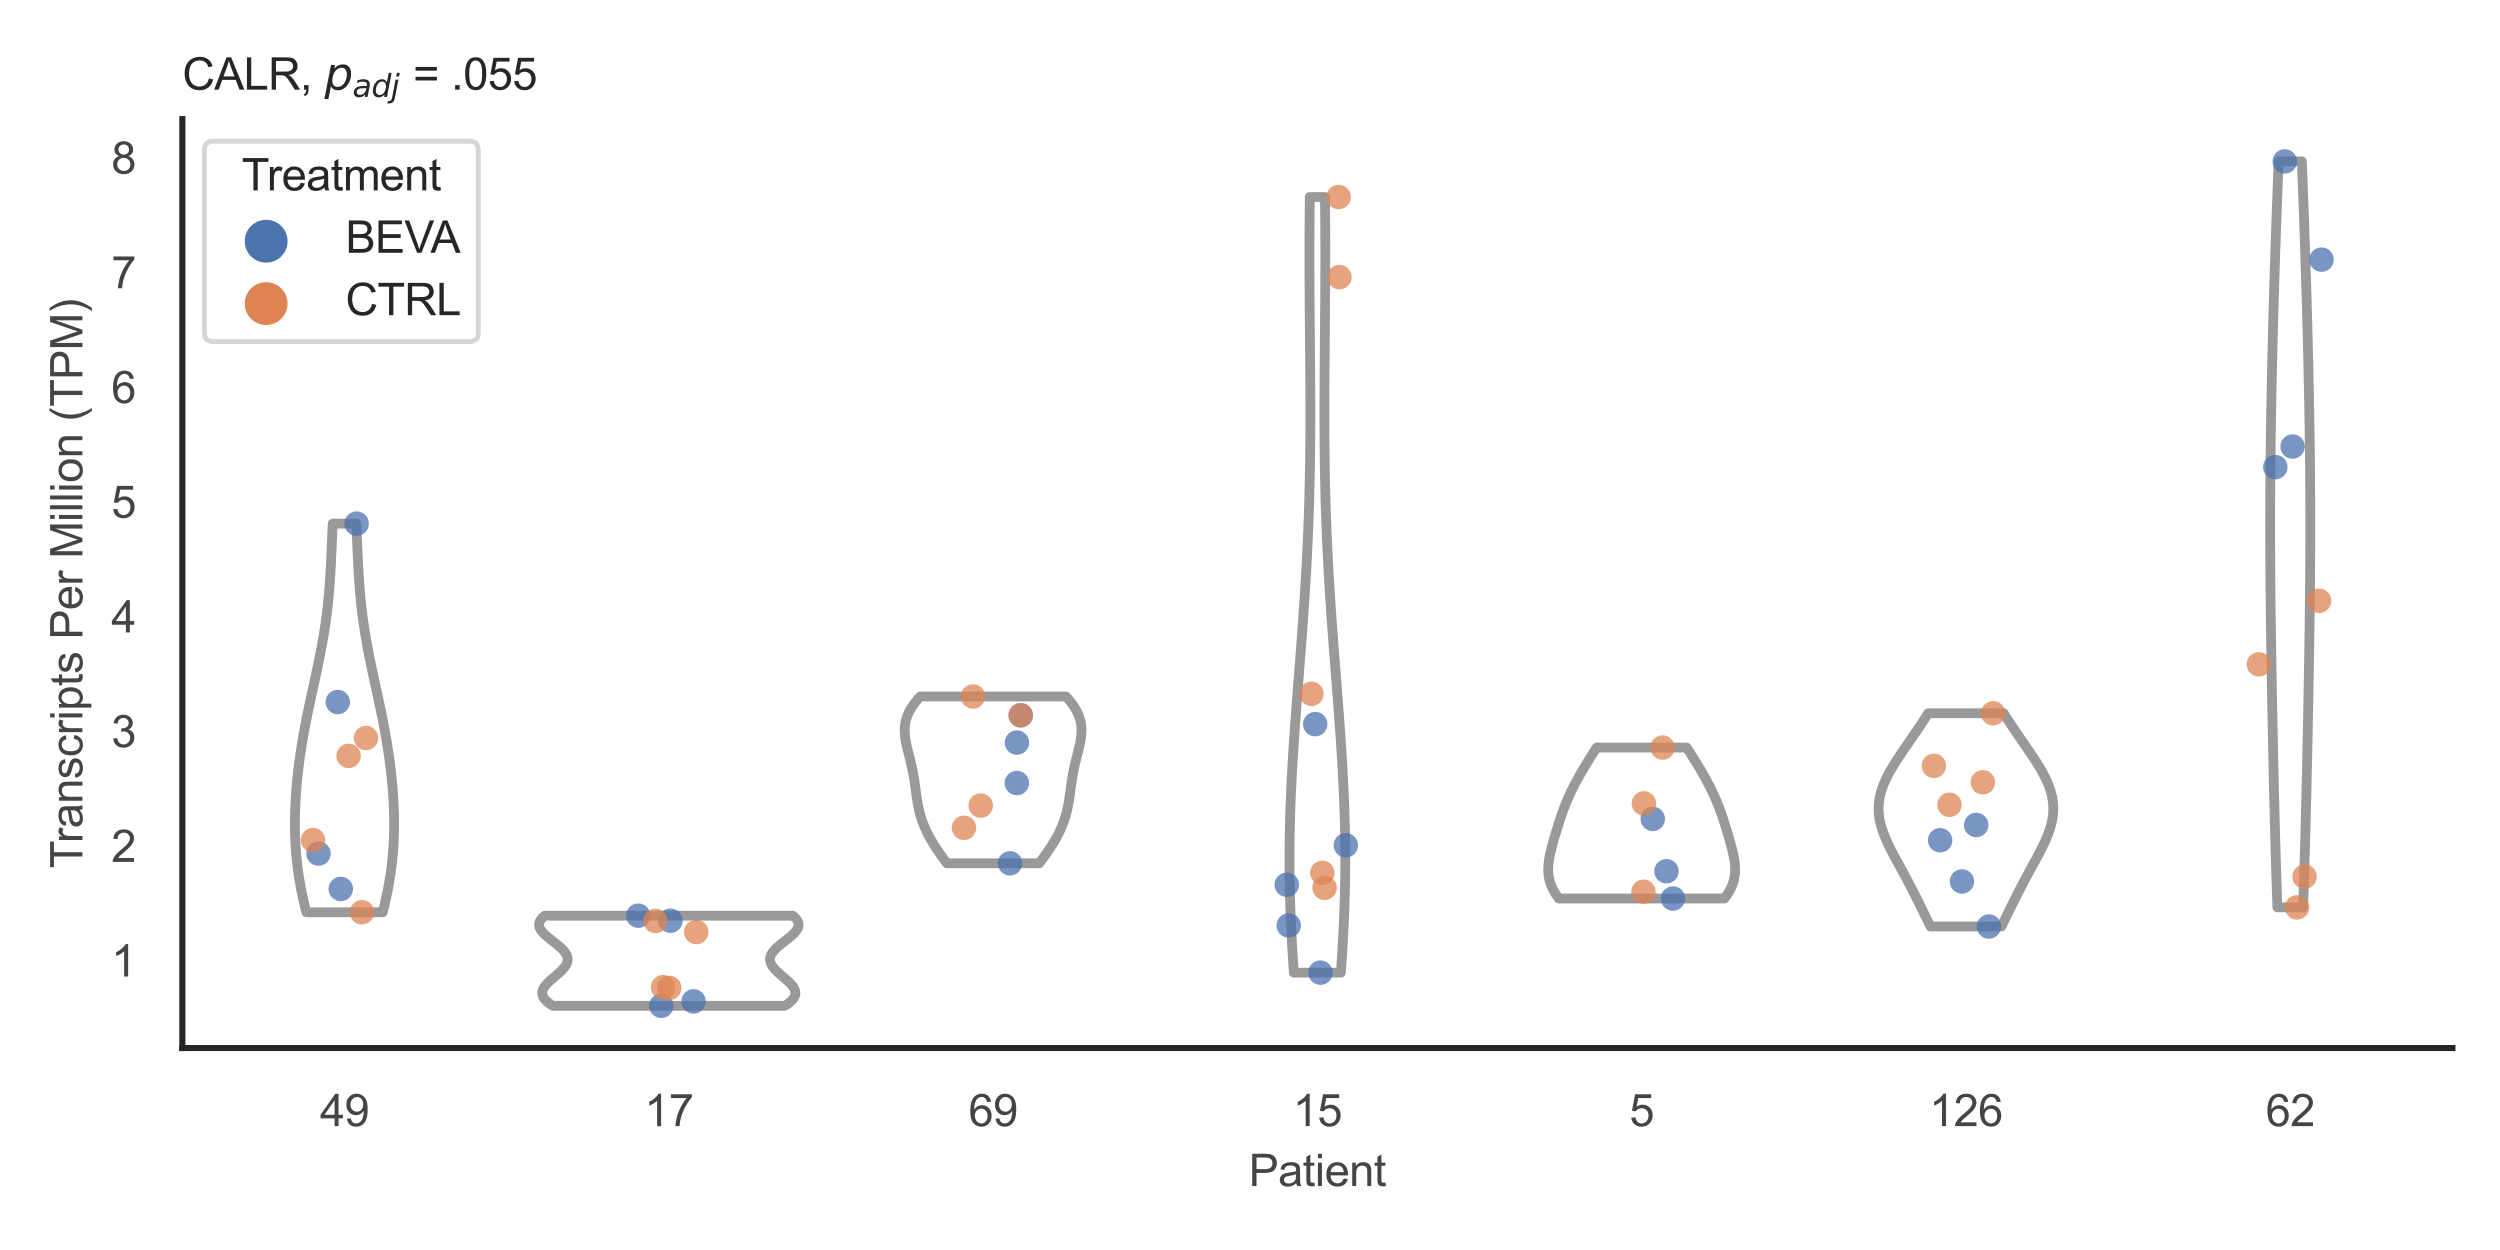 <?xml version="1.0" encoding="utf-8" standalone="no"?>
<!DOCTYPE svg PUBLIC "-//W3C//DTD SVG 1.1//EN"
  "http://www.w3.org/Graphics/SVG/1.1/DTD/svg11.dtd">
<svg xmlns:xlink="http://www.w3.org/1999/xlink" width="510.236pt" height="255.118pt" viewBox="0 0 510.236 255.118" xmlns="http://www.w3.org/2000/svg" version="1.1">
 <defs>
  <style type="text/css">*{stroke-linejoin: round; stroke-linecap: butt}</style>
 </defs>
 <g id="figure_1">
  <g id="patch_1">
   <path d="M 0 255.118 
L 510.236 255.118 
L 510.236 0 
L 0 0 
z
" style="fill: #ffffff"/>
  </g>
  <g id="axes_1">
   <g id="patch_2">
    <path d="M 37.22 213.898 
L 500.516 213.898 
L 500.516 24.32 
L 37.22 24.32 
z
" style="fill: #ffffff"/>
   </g>
   <g id="matplotlib.axis_1">
    <g id="xtick_1">
     <g id="text_1">
      <!-- 49 -->
      <g style="fill: #444444" transform="translate(65.308 229.84)scale(0.09 -0.09)">
       <defs>
        <path id="ArialMT-34" d="M 2069 0 
L 2069 1097 
L 81 1097 
L 81 1613 
L 2172 4581 
L 2631 4581 
L 2631 1613 
L 3250 1613 
L 3250 1097 
L 2631 1097 
L 2631 0 
L 2069 0 
z
M 2069 1613 
L 2069 3678 
L 634 1613 
L 2069 1613 
z
" transform="scale(0.016)"/>
        <path id="ArialMT-39" d="M 350 1059 
L 891 1109 
Q 959 728 1153 556 
Q 1347 384 1650 384 
Q 1909 384 2104 503 
Q 2300 622 2425 820 
Q 2550 1019 2634 1356 
Q 2719 1694 2719 2044 
Q 2719 2081 2716 2156 
Q 2547 1888 2255 1720 
Q 1963 1553 1622 1553 
Q 1053 1553 659 1965 
Q 266 2378 266 3053 
Q 266 3750 677 4175 
Q 1088 4600 1706 4600 
Q 2153 4600 2523 4359 
Q 2894 4119 3086 3673 
Q 3278 3228 3278 2384 
Q 3278 1506 3087 986 
Q 2897 466 2520 194 
Q 2144 -78 1638 -78 
Q 1100 -78 759 220 
Q 419 519 350 1059 
z
M 2653 3081 
Q 2653 3566 2395 3850 
Q 2138 4134 1775 4134 
Q 1400 4134 1122 3828 
Q 844 3522 844 3034 
Q 844 2597 1108 2323 
Q 1372 2050 1759 2050 
Q 2150 2050 2401 2323 
Q 2653 2597 2653 3081 
z
" transform="scale(0.016)"/>
       </defs>
       <use xlink:href="#ArialMT-34"/>
       <use xlink:href="#ArialMT-39" x="55.615"/>
      </g>
     </g>
    </g>
    <g id="xtick_2">
     <g id="text_2">
      <!-- 17 -->
      <g style="fill: #444444" transform="translate(131.493 229.84)scale(0.09 -0.09)">
       <defs>
        <path id="ArialMT-31" d="M 2384 0 
L 1822 0 
L 1822 3584 
Q 1619 3391 1289 3197 
Q 959 3003 697 2906 
L 697 3450 
Q 1169 3672 1522 3987 
Q 1875 4303 2022 4600 
L 2384 4600 
L 2384 0 
z
" transform="scale(0.016)"/>
        <path id="ArialMT-37" d="M 303 3981 
L 303 4522 
L 3269 4522 
L 3269 4084 
Q 2831 3619 2401 2847 
Q 1972 2075 1738 1259 
Q 1569 684 1522 0 
L 944 0 
Q 953 541 1156 1306 
Q 1359 2072 1739 2783 
Q 2119 3494 2547 3981 
L 303 3981 
z
" transform="scale(0.016)"/>
       </defs>
       <use xlink:href="#ArialMT-31"/>
       <use xlink:href="#ArialMT-37" x="55.615"/>
      </g>
     </g>
    </g>
    <g id="xtick_3">
     <g id="text_3">
      <!-- 69 -->
      <g style="fill: #444444" transform="translate(197.678 229.84)scale(0.09 -0.09)">
       <defs>
        <path id="ArialMT-36" d="M 3184 3459 
L 2625 3416 
Q 2550 3747 2413 3897 
Q 2184 4138 1850 4138 
Q 1581 4138 1378 3988 
Q 1113 3794 959 3422 
Q 806 3050 800 2363 
Q 1003 2672 1297 2822 
Q 1591 2972 1913 2972 
Q 2475 2972 2870 2558 
Q 3266 2144 3266 1488 
Q 3266 1056 3080 686 
Q 2894 316 2569 119 
Q 2244 -78 1831 -78 
Q 1128 -78 684 439 
Q 241 956 241 2144 
Q 241 3472 731 4075 
Q 1159 4600 1884 4600 
Q 2425 4600 2770 4297 
Q 3116 3994 3184 3459 
z
M 888 1484 
Q 888 1194 1011 928 
Q 1134 663 1356 523 
Q 1578 384 1822 384 
Q 2178 384 2434 671 
Q 2691 959 2691 1453 
Q 2691 1928 2437 2201 
Q 2184 2475 1800 2475 
Q 1419 2475 1153 2201 
Q 888 1928 888 1484 
z
" transform="scale(0.016)"/>
       </defs>
       <use xlink:href="#ArialMT-36"/>
       <use xlink:href="#ArialMT-39" x="55.615"/>
      </g>
     </g>
    </g>
    <g id="xtick_4">
     <g id="text_4">
      <!-- 15 -->
      <g style="fill: #444444" transform="translate(263.863 229.84)scale(0.09 -0.09)">
       <defs>
        <path id="ArialMT-35" d="M 266 1200 
L 856 1250 
Q 922 819 1161 601 
Q 1400 384 1738 384 
Q 2144 384 2425 690 
Q 2706 997 2706 1503 
Q 2706 1984 2436 2262 
Q 2166 2541 1728 2541 
Q 1456 2541 1237 2417 
Q 1019 2294 894 2097 
L 366 2166 
L 809 4519 
L 3088 4519 
L 3088 3981 
L 1259 3981 
L 1013 2750 
Q 1425 3038 1878 3038 
Q 2478 3038 2890 2622 
Q 3303 2206 3303 1553 
Q 3303 931 2941 478 
Q 2500 -78 1738 -78 
Q 1113 -78 717 272 
Q 322 622 266 1200 
z
" transform="scale(0.016)"/>
       </defs>
       <use xlink:href="#ArialMT-31"/>
       <use xlink:href="#ArialMT-35" x="55.615"/>
      </g>
     </g>
    </g>
    <g id="xtick_5">
     <g id="text_5">
      <!-- 5 -->
      <g style="fill: #444444" transform="translate(332.551 229.84)scale(0.09 -0.09)">
       <use xlink:href="#ArialMT-35"/>
      </g>
     </g>
    </g>
    <g id="xtick_6">
     <g id="text_6">
      <!-- 126 -->
      <g style="fill: #444444" transform="translate(393.731 229.84)scale(0.09 -0.09)">
       <defs>
        <path id="ArialMT-32" d="M 3222 541 
L 3222 0 
L 194 0 
Q 188 203 259 391 
Q 375 700 629 1000 
Q 884 1300 1366 1694 
Q 2113 2306 2375 2664 
Q 2638 3022 2638 3341 
Q 2638 3675 2398 3904 
Q 2159 4134 1775 4134 
Q 1369 4134 1125 3890 
Q 881 3647 878 3216 
L 300 3275 
Q 359 3922 746 4261 
Q 1134 4600 1788 4600 
Q 2447 4600 2831 4234 
Q 3216 3869 3216 3328 
Q 3216 3053 3103 2787 
Q 2991 2522 2730 2228 
Q 2469 1934 1863 1422 
Q 1356 997 1212 845 
Q 1069 694 975 541 
L 3222 541 
z
" transform="scale(0.016)"/>
       </defs>
       <use xlink:href="#ArialMT-31"/>
       <use xlink:href="#ArialMT-32" x="55.615"/>
       <use xlink:href="#ArialMT-36" x="111.23"/>
      </g>
     </g>
    </g>
    <g id="xtick_7">
     <g id="text_7">
      <!-- 62 -->
      <g style="fill: #444444" transform="translate(462.419 229.84)scale(0.09 -0.09)">
       <use xlink:href="#ArialMT-36"/>
       <use xlink:href="#ArialMT-32" x="55.615"/>
      </g>
     </g>
    </g>
    <g id="text_8">
     <!-- Patient -->
     <g style="fill: #444444" transform="translate(254.859 242.071)scale(0.09 -0.09)">
      <defs>
       <path id="ArialMT-50" d="M 494 0 
L 494 4581 
L 2222 4581 
Q 2678 4581 2919 4538 
Q 3256 4481 3484 4323 
Q 3713 4166 3852 3881 
Q 3991 3597 3991 3256 
Q 3991 2672 3619 2267 
Q 3247 1863 2275 1863 
L 1100 1863 
L 1100 0 
L 494 0 
z
M 1100 2403 
L 2284 2403 
Q 2872 2403 3119 2622 
Q 3366 2841 3366 3238 
Q 3366 3525 3220 3729 
Q 3075 3934 2838 4000 
Q 2684 4041 2272 4041 
L 1100 4041 
L 1100 2403 
z
" transform="scale(0.016)"/>
       <path id="ArialMT-61" d="M 2588 409 
Q 2275 144 1986 34 
Q 1697 -75 1366 -75 
Q 819 -75 525 192 
Q 231 459 231 875 
Q 231 1119 342 1320 
Q 453 1522 633 1644 
Q 813 1766 1038 1828 
Q 1203 1872 1538 1913 
Q 2219 1994 2541 2106 
Q 2544 2222 2544 2253 
Q 2544 2597 2384 2738 
Q 2169 2928 1744 2928 
Q 1347 2928 1158 2789 
Q 969 2650 878 2297 
L 328 2372 
Q 403 2725 575 2942 
Q 747 3159 1072 3276 
Q 1397 3394 1825 3394 
Q 2250 3394 2515 3294 
Q 2781 3194 2906 3042 
Q 3031 2891 3081 2659 
Q 3109 2516 3109 2141 
L 3109 1391 
Q 3109 606 3145 398 
Q 3181 191 3288 0 
L 2700 0 
Q 2613 175 2588 409 
z
M 2541 1666 
Q 2234 1541 1622 1453 
Q 1275 1403 1131 1340 
Q 988 1278 909 1158 
Q 831 1038 831 891 
Q 831 666 1001 516 
Q 1172 366 1500 366 
Q 1825 366 2078 508 
Q 2331 650 2450 897 
Q 2541 1088 2541 1459 
L 2541 1666 
z
" transform="scale(0.016)"/>
       <path id="ArialMT-74" d="M 1650 503 
L 1731 6 
Q 1494 -44 1306 -44 
Q 1000 -44 831 53 
Q 663 150 594 308 
Q 525 466 525 972 
L 525 2881 
L 113 2881 
L 113 3319 
L 525 3319 
L 525 4141 
L 1084 4478 
L 1084 3319 
L 1650 3319 
L 1650 2881 
L 1084 2881 
L 1084 941 
Q 1084 700 1114 631 
Q 1144 563 1211 522 
Q 1278 481 1403 481 
Q 1497 481 1650 503 
z
" transform="scale(0.016)"/>
       <path id="ArialMT-69" d="M 425 3934 
L 425 4581 
L 988 4581 
L 988 3934 
L 425 3934 
z
M 425 0 
L 425 3319 
L 988 3319 
L 988 0 
L 425 0 
z
" transform="scale(0.016)"/>
       <path id="ArialMT-65" d="M 2694 1069 
L 3275 997 
Q 3138 488 2766 206 
Q 2394 -75 1816 -75 
Q 1088 -75 661 373 
Q 234 822 234 1631 
Q 234 2469 665 2931 
Q 1097 3394 1784 3394 
Q 2450 3394 2872 2941 
Q 3294 2488 3294 1666 
Q 3294 1616 3291 1516 
L 816 1516 
Q 847 969 1125 678 
Q 1403 388 1819 388 
Q 2128 388 2347 550 
Q 2566 713 2694 1069 
z
M 847 1978 
L 2700 1978 
Q 2663 2397 2488 2606 
Q 2219 2931 1791 2931 
Q 1403 2931 1139 2672 
Q 875 2413 847 1978 
z
" transform="scale(0.016)"/>
       <path id="ArialMT-6e" d="M 422 0 
L 422 3319 
L 928 3319 
L 928 2847 
Q 1294 3394 1984 3394 
Q 2284 3394 2536 3286 
Q 2788 3178 2913 3003 
Q 3038 2828 3088 2588 
Q 3119 2431 3119 2041 
L 3119 0 
L 2556 0 
L 2556 2019 
Q 2556 2363 2490 2533 
Q 2425 2703 2258 2804 
Q 2091 2906 1866 2906 
Q 1506 2906 1245 2678 
Q 984 2450 984 1813 
L 984 0 
L 422 0 
z
" transform="scale(0.016)"/>
      </defs>
      <use xlink:href="#ArialMT-50"/>
      <use xlink:href="#ArialMT-61" x="66.699"/>
      <use xlink:href="#ArialMT-74" x="122.314"/>
      <use xlink:href="#ArialMT-69" x="150.098"/>
      <use xlink:href="#ArialMT-65" x="172.314"/>
      <use xlink:href="#ArialMT-6e" x="227.93"/>
      <use xlink:href="#ArialMT-74" x="283.545"/>
     </g>
    </g>
   </g>
   <g id="matplotlib.axis_2">
    <g id="ytick_1">
     <g id="text_9">
      <!-- 1 -->
      <g style="fill: #444444" transform="translate(22.715 199.307)scale(0.09 -0.09)">
       <use xlink:href="#ArialMT-31"/>
      </g>
     </g>
    </g>
    <g id="ytick_2">
     <g id="text_10">
      <!-- 2 -->
      <g style="fill: #444444" transform="translate(22.715 175.898)scale(0.09 -0.09)">
       <use xlink:href="#ArialMT-32"/>
      </g>
     </g>
    </g>
    <g id="ytick_3">
     <g id="text_11">
      <!-- 3 -->
      <g style="fill: #444444" transform="translate(22.715 152.489)scale(0.09 -0.09)">
       <defs>
        <path id="ArialMT-33" d="M 269 1209 
L 831 1284 
Q 928 806 1161 595 
Q 1394 384 1728 384 
Q 2125 384 2398 659 
Q 2672 934 2672 1341 
Q 2672 1728 2419 1979 
Q 2166 2231 1775 2231 
Q 1616 2231 1378 2169 
L 1441 2663 
Q 1497 2656 1531 2656 
Q 1891 2656 2178 2843 
Q 2466 3031 2466 3422 
Q 2466 3731 2256 3934 
Q 2047 4138 1716 4138 
Q 1388 4138 1169 3931 
Q 950 3725 888 3313 
L 325 3413 
Q 428 3978 793 4289 
Q 1159 4600 1703 4600 
Q 2078 4600 2393 4439 
Q 2709 4278 2876 4000 
Q 3044 3722 3044 3409 
Q 3044 3113 2884 2869 
Q 2725 2625 2413 2481 
Q 2819 2388 3044 2092 
Q 3269 1797 3269 1353 
Q 3269 753 2831 336 
Q 2394 -81 1725 -81 
Q 1122 -81 723 278 
Q 325 638 269 1209 
z
" transform="scale(0.016)"/>
       </defs>
       <use xlink:href="#ArialMT-33"/>
      </g>
     </g>
    </g>
    <g id="ytick_4">
     <g id="text_12">
      <!-- 4 -->
      <g style="fill: #444444" transform="translate(22.715 129.08)scale(0.09 -0.09)">
       <use xlink:href="#ArialMT-34"/>
      </g>
     </g>
    </g>
    <g id="ytick_5">
     <g id="text_13">
      <!-- 5 -->
      <g style="fill: #444444" transform="translate(22.715 105.671)scale(0.09 -0.09)">
       <use xlink:href="#ArialMT-35"/>
      </g>
     </g>
    </g>
    <g id="ytick_6">
     <g id="text_14">
      <!-- 6 -->
      <g style="fill: #444444" transform="translate(22.715 82.262)scale(0.09 -0.09)">
       <use xlink:href="#ArialMT-36"/>
      </g>
     </g>
    </g>
    <g id="ytick_7">
     <g id="text_15">
      <!-- 7 -->
      <g style="fill: #444444" transform="translate(22.715 58.852)scale(0.09 -0.09)">
       <use xlink:href="#ArialMT-37"/>
      </g>
     </g>
    </g>
    <g id="ytick_8">
     <g id="text_16">
      <!-- 8 -->
      <g style="fill: #444444" transform="translate(22.715 35.443)scale(0.09 -0.09)">
       <defs>
        <path id="ArialMT-38" d="M 1131 2484 
Q 781 2613 612 2850 
Q 444 3088 444 3419 
Q 444 3919 803 4259 
Q 1163 4600 1759 4600 
Q 2359 4600 2725 4251 
Q 3091 3903 3091 3403 
Q 3091 3084 2923 2848 
Q 2756 2613 2416 2484 
Q 2838 2347 3058 2040 
Q 3278 1734 3278 1309 
Q 3278 722 2862 322 
Q 2447 -78 1769 -78 
Q 1091 -78 675 323 
Q 259 725 259 1325 
Q 259 1772 486 2073 
Q 713 2375 1131 2484 
z
M 1019 3438 
Q 1019 3113 1228 2906 
Q 1438 2700 1772 2700 
Q 2097 2700 2305 2904 
Q 2513 3109 2513 3406 
Q 2513 3716 2298 3927 
Q 2084 4138 1766 4138 
Q 1444 4138 1231 3931 
Q 1019 3725 1019 3438 
z
M 838 1322 
Q 838 1081 952 856 
Q 1066 631 1291 507 
Q 1516 384 1775 384 
Q 2178 384 2440 643 
Q 2703 903 2703 1303 
Q 2703 1709 2433 1975 
Q 2163 2241 1756 2241 
Q 1359 2241 1098 1978 
Q 838 1716 838 1322 
z
" transform="scale(0.016)"/>
       </defs>
       <use xlink:href="#ArialMT-38"/>
      </g>
     </g>
    </g>
    <g id="text_17">
     <!-- Transcripts Per Million (TPM) -->
     <g style="fill: #444444" transform="translate(16.821 177.194)rotate(-90)scale(0.09 -0.09)">
      <defs>
       <path id="ArialMT-54" d="M 1659 0 
L 1659 4041 
L 150 4041 
L 150 4581 
L 3781 4581 
L 3781 4041 
L 2266 4041 
L 2266 0 
L 1659 0 
z
" transform="scale(0.016)"/>
       <path id="ArialMT-72" d="M 416 0 
L 416 3319 
L 922 3319 
L 922 2816 
Q 1116 3169 1280 3281 
Q 1444 3394 1641 3394 
Q 1925 3394 2219 3213 
L 2025 2691 
Q 1819 2813 1613 2813 
Q 1428 2813 1281 2702 
Q 1134 2591 1072 2394 
Q 978 2094 978 1738 
L 978 0 
L 416 0 
z
" transform="scale(0.016)"/>
       <path id="ArialMT-73" d="M 197 991 
L 753 1078 
Q 800 744 1014 566 
Q 1228 388 1613 388 
Q 2000 388 2187 545 
Q 2375 703 2375 916 
Q 2375 1106 2209 1216 
Q 2094 1291 1634 1406 
Q 1016 1563 777 1677 
Q 538 1791 414 1992 
Q 291 2194 291 2438 
Q 291 2659 392 2848 
Q 494 3038 669 3163 
Q 800 3259 1026 3326 
Q 1253 3394 1513 3394 
Q 1903 3394 2198 3281 
Q 2494 3169 2634 2976 
Q 2775 2784 2828 2463 
L 2278 2388 
Q 2241 2644 2061 2787 
Q 1881 2931 1553 2931 
Q 1166 2931 1000 2803 
Q 834 2675 834 2503 
Q 834 2394 903 2306 
Q 972 2216 1119 2156 
Q 1203 2125 1616 2013 
Q 2213 1853 2448 1751 
Q 2684 1650 2818 1456 
Q 2953 1263 2953 975 
Q 2953 694 2789 445 
Q 2625 197 2315 61 
Q 2006 -75 1616 -75 
Q 969 -75 630 194 
Q 291 463 197 991 
z
" transform="scale(0.016)"/>
       <path id="ArialMT-63" d="M 2588 1216 
L 3141 1144 
Q 3050 572 2676 248 
Q 2303 -75 1759 -75 
Q 1078 -75 664 370 
Q 250 816 250 1647 
Q 250 2184 428 2587 
Q 606 2991 970 3192 
Q 1334 3394 1763 3394 
Q 2303 3394 2647 3120 
Q 2991 2847 3088 2344 
L 2541 2259 
Q 2463 2594 2264 2762 
Q 2066 2931 1784 2931 
Q 1359 2931 1093 2626 
Q 828 2322 828 1663 
Q 828 994 1084 691 
Q 1341 388 1753 388 
Q 2084 388 2306 591 
Q 2528 794 2588 1216 
z
" transform="scale(0.016)"/>
       <path id="ArialMT-70" d="M 422 -1272 
L 422 3319 
L 934 3319 
L 934 2888 
Q 1116 3141 1344 3267 
Q 1572 3394 1897 3394 
Q 2322 3394 2647 3175 
Q 2972 2956 3137 2557 
Q 3303 2159 3303 1684 
Q 3303 1175 3120 767 
Q 2938 359 2589 142 
Q 2241 -75 1856 -75 
Q 1575 -75 1351 44 
Q 1128 163 984 344 
L 984 -1272 
L 422 -1272 
z
M 931 1641 
Q 931 1000 1190 694 
Q 1450 388 1819 388 
Q 2194 388 2461 705 
Q 2728 1022 2728 1688 
Q 2728 2322 2467 2637 
Q 2206 2953 1844 2953 
Q 1484 2953 1207 2617 
Q 931 2281 931 1641 
z
" transform="scale(0.016)"/>
       <path id="ArialMT-20" transform="scale(0.016)"/>
       <path id="ArialMT-4d" d="M 475 0 
L 475 4581 
L 1388 4581 
L 2472 1338 
Q 2622 884 2691 659 
Q 2769 909 2934 1394 
L 4031 4581 
L 4847 4581 
L 4847 0 
L 4263 0 
L 4263 3834 
L 2931 0 
L 2384 0 
L 1059 3900 
L 1059 0 
L 475 0 
z
" transform="scale(0.016)"/>
       <path id="ArialMT-6c" d="M 409 0 
L 409 4581 
L 972 4581 
L 972 0 
L 409 0 
z
" transform="scale(0.016)"/>
       <path id="ArialMT-6f" d="M 213 1659 
Q 213 2581 725 3025 
Q 1153 3394 1769 3394 
Q 2453 3394 2887 2945 
Q 3322 2497 3322 1706 
Q 3322 1066 3130 698 
Q 2938 331 2570 128 
Q 2203 -75 1769 -75 
Q 1072 -75 642 372 
Q 213 819 213 1659 
z
M 791 1659 
Q 791 1022 1069 705 
Q 1347 388 1769 388 
Q 2188 388 2466 706 
Q 2744 1025 2744 1678 
Q 2744 2294 2464 2611 
Q 2184 2928 1769 2928 
Q 1347 2928 1069 2612 
Q 791 2297 791 1659 
z
" transform="scale(0.016)"/>
       <path id="ArialMT-28" d="M 1497 -1347 
Q 1031 -759 709 28 
Q 388 816 388 1659 
Q 388 2403 628 3084 
Q 909 3875 1497 4659 
L 1900 4659 
Q 1522 4009 1400 3731 
Q 1209 3300 1100 2831 
Q 966 2247 966 1656 
Q 966 153 1900 -1347 
L 1497 -1347 
z
" transform="scale(0.016)"/>
       <path id="ArialMT-29" d="M 791 -1347 
L 388 -1347 
Q 1322 153 1322 1656 
Q 1322 2244 1188 2822 
Q 1081 3291 891 3722 
Q 769 4003 388 4659 
L 791 4659 
Q 1378 3875 1659 3084 
Q 1900 2403 1900 1659 
Q 1900 816 1576 28 
Q 1253 -759 791 -1347 
z
" transform="scale(0.016)"/>
      </defs>
      <use xlink:href="#ArialMT-54"/>
      <use xlink:href="#ArialMT-72" x="57.334"/>
      <use xlink:href="#ArialMT-61" x="90.635"/>
      <use xlink:href="#ArialMT-6e" x="146.25"/>
      <use xlink:href="#ArialMT-73" x="201.865"/>
      <use xlink:href="#ArialMT-63" x="251.865"/>
      <use xlink:href="#ArialMT-72" x="301.865"/>
      <use xlink:href="#ArialMT-69" x="335.166"/>
      <use xlink:href="#ArialMT-70" x="357.383"/>
      <use xlink:href="#ArialMT-74" x="412.998"/>
      <use xlink:href="#ArialMT-73" x="440.781"/>
      <use xlink:href="#ArialMT-20" x="490.781"/>
      <use xlink:href="#ArialMT-50" x="518.564"/>
      <use xlink:href="#ArialMT-65" x="585.264"/>
      <use xlink:href="#ArialMT-72" x="640.879"/>
      <use xlink:href="#ArialMT-20" x="674.18"/>
      <use xlink:href="#ArialMT-4d" x="701.963"/>
      <use xlink:href="#ArialMT-69" x="785.264"/>
      <use xlink:href="#ArialMT-6c" x="807.48"/>
      <use xlink:href="#ArialMT-6c" x="829.697"/>
      <use xlink:href="#ArialMT-69" x="851.914"/>
      <use xlink:href="#ArialMT-6f" x="874.131"/>
      <use xlink:href="#ArialMT-6e" x="929.746"/>
      <use xlink:href="#ArialMT-20" x="985.361"/>
      <use xlink:href="#ArialMT-28" x="1013.145"/>
      <use xlink:href="#ArialMT-54" x="1046.445"/>
      <use xlink:href="#ArialMT-50" x="1107.529"/>
      <use xlink:href="#ArialMT-4d" x="1174.229"/>
      <use xlink:href="#ArialMT-29" x="1257.529"/>
     </g>
    </g>
   </g>
   <g id="PolyCollection_1">
    <defs>
     <path id="m32d3ced94f" d="M 78.108 -68.929 
L 62.517 -68.929 
L 62.318 -69.73 
L 62.126 -70.531 
L 61.941 -71.332 
L 61.764 -72.134 
L 61.596 -72.935 
L 61.437 -73.736 
L 61.287 -74.537 
L 61.146 -75.339 
L 61.014 -76.14 
L 60.893 -76.941 
L 60.781 -77.742 
L 60.679 -78.544 
L 60.587 -79.345 
L 60.505 -80.146 
L 60.432 -80.947 
L 60.37 -81.749 
L 60.317 -82.55 
L 60.273 -83.351 
L 60.239 -84.152 
L 60.213 -84.954 
L 60.196 -85.755 
L 60.188 -86.556 
L 60.188 -87.357 
L 60.197 -88.159 
L 60.213 -88.96 
L 60.237 -89.761 
L 60.268 -90.562 
L 60.306 -91.364 
L 60.351 -92.165 
L 60.403 -92.966 
L 60.462 -93.767 
L 60.527 -94.569 
L 60.599 -95.37 
L 60.677 -96.171 
L 60.761 -96.972 
L 60.851 -97.774 
L 60.946 -98.575 
L 61.048 -99.376 
L 61.155 -100.177 
L 61.268 -100.979 
L 61.387 -101.78 
L 61.511 -102.581 
L 61.64 -103.382 
L 61.774 -104.184 
L 61.913 -104.985 
L 62.056 -105.786 
L 62.205 -106.587 
L 62.357 -107.389 
L 62.514 -108.19 
L 62.674 -108.991 
L 62.837 -109.792 
L 63.004 -110.594 
L 63.173 -111.395 
L 63.344 -112.196 
L 63.517 -112.997 
L 63.691 -113.799 
L 63.865 -114.6 
L 64.04 -115.401 
L 64.215 -116.202 
L 64.389 -117.004 
L 64.561 -117.805 
L 64.732 -118.606 
L 64.901 -119.407 
L 65.066 -120.209 
L 65.228 -121.01 
L 65.387 -121.811 
L 65.541 -122.612 
L 65.69 -123.414 
L 65.835 -124.215 
L 65.975 -125.016 
L 66.108 -125.817 
L 66.236 -126.619 
L 66.359 -127.42 
L 66.475 -128.221 
L 66.584 -129.022 
L 66.688 -129.824 
L 66.786 -130.625 
L 66.877 -131.426 
L 66.963 -132.227 
L 67.043 -133.029 
L 67.117 -133.83 
L 67.186 -134.631 
L 67.25 -135.432 
L 67.309 -136.234 
L 67.364 -137.035 
L 67.415 -137.836 
L 67.462 -138.637 
L 67.507 -139.439 
L 67.548 -140.24 
L 67.588 -141.041 
L 67.625 -141.842 
L 67.661 -142.644 
L 67.696 -143.445 
L 67.73 -144.246 
L 67.764 -145.047 
L 67.798 -145.849 
L 67.833 -146.65 
L 67.868 -147.451 
L 67.904 -148.252 
L 72.721 -148.252 
L 72.721 -148.252 
L 72.757 -147.451 
L 72.792 -146.65 
L 72.827 -145.849 
L 72.861 -145.047 
L 72.895 -144.246 
L 72.929 -143.445 
L 72.964 -142.644 
L 73 -141.842 
L 73.038 -141.041 
L 73.077 -140.24 
L 73.118 -139.439 
L 73.163 -138.637 
L 73.21 -137.836 
L 73.261 -137.035 
L 73.316 -136.234 
L 73.375 -135.432 
L 73.439 -134.631 
L 73.508 -133.83 
L 73.583 -133.029 
L 73.662 -132.227 
L 73.748 -131.426 
L 73.839 -130.625 
L 73.937 -129.824 
L 74.041 -129.022 
L 74.151 -128.221 
L 74.267 -127.42 
L 74.389 -126.619 
L 74.517 -125.817 
L 74.651 -125.016 
L 74.79 -124.215 
L 74.935 -123.414 
L 75.084 -122.612 
L 75.239 -121.811 
L 75.397 -121.01 
L 75.559 -120.209 
L 75.725 -119.407 
L 75.893 -118.606 
L 76.064 -117.805 
L 76.236 -117.004 
L 76.41 -116.202 
L 76.585 -115.401 
L 76.76 -114.6 
L 76.935 -113.799 
L 77.109 -112.997 
L 77.281 -112.196 
L 77.453 -111.395 
L 77.622 -110.594 
L 77.788 -109.792 
L 77.951 -108.991 
L 78.111 -108.19 
L 78.268 -107.389 
L 78.42 -106.587 
L 78.569 -105.786 
L 78.712 -104.985 
L 78.851 -104.184 
L 78.986 -103.382 
L 79.115 -102.581 
L 79.238 -101.78 
L 79.357 -100.979 
L 79.47 -100.177 
L 79.577 -99.376 
L 79.679 -98.575 
L 79.775 -97.774 
L 79.865 -96.972 
L 79.948 -96.171 
L 80.026 -95.37 
L 80.098 -94.569 
L 80.163 -93.767 
L 80.222 -92.966 
L 80.274 -92.165 
L 80.319 -91.364 
L 80.358 -90.562 
L 80.389 -89.761 
L 80.412 -88.96 
L 80.428 -88.159 
L 80.437 -87.357 
L 80.437 -86.556 
L 80.429 -85.755 
L 80.412 -84.954 
L 80.387 -84.152 
L 80.352 -83.351 
L 80.308 -82.55 
L 80.255 -81.749 
L 80.193 -80.947 
L 80.12 -80.146 
L 80.038 -79.345 
L 79.946 -78.544 
L 79.844 -77.742 
L 79.733 -76.941 
L 79.611 -76.14 
L 79.479 -75.339 
L 79.339 -74.537 
L 79.188 -73.736 
L 79.029 -72.935 
L 78.861 -72.134 
L 78.684 -71.332 
L 78.5 -70.531 
L 78.307 -69.73 
L 78.108 -68.929 
z
" style="stroke: #999999; stroke-width: 2"/>
    </defs>
    <g clip-path="url(#p7dd3947761)">
     <use xlink:href="#m32d3ced94f" x="0" y="255.118" style="fill: #ffffff; stroke: #999999; stroke-width: 2"/>
    </g>
   </g>
   <g id="PolyCollection_2">
    <defs>
     <path id="m477f13a1d0" d="M 160.139 -49.837 
L 112.856 -49.837 
L 112.557 -50.023 
L 112.279 -50.209 
L 112.021 -50.395 
L 111.785 -50.58 
L 111.572 -50.766 
L 111.38 -50.952 
L 111.211 -51.138 
L 111.065 -51.324 
L 110.941 -51.51 
L 110.841 -51.695 
L 110.763 -51.881 
L 110.708 -52.067 
L 110.675 -52.253 
L 110.664 -52.439 
L 110.674 -52.624 
L 110.705 -52.81 
L 110.756 -52.996 
L 110.826 -53.182 
L 110.914 -53.368 
L 111.02 -53.554 
L 111.143 -53.739 
L 111.28 -53.925 
L 111.432 -54.111 
L 111.597 -54.297 
L 111.773 -54.483 
L 111.959 -54.669 
L 112.154 -54.854 
L 112.357 -55.04 
L 112.566 -55.226 
L 112.779 -55.412 
L 112.995 -55.598 
L 113.212 -55.783 
L 113.43 -55.969 
L 113.646 -56.155 
L 113.859 -56.341 
L 114.067 -56.527 
L 114.27 -56.713 
L 114.465 -56.898 
L 114.652 -57.084 
L 114.829 -57.27 
L 114.996 -57.456 
L 115.15 -57.642 
L 115.291 -57.827 
L 115.417 -58.013 
L 115.529 -58.199 
L 115.625 -58.385 
L 115.705 -58.571 
L 115.767 -58.757 
L 115.812 -58.942 
L 115.839 -59.128 
L 115.849 -59.314 
L 115.839 -59.5 
L 115.812 -59.686 
L 115.766 -59.871 
L 115.703 -60.057 
L 115.622 -60.243 
L 115.523 -60.429 
L 115.408 -60.615 
L 115.277 -60.801 
L 115.131 -60.986 
L 114.971 -61.172 
L 114.797 -61.358 
L 114.611 -61.544 
L 114.414 -61.73 
L 114.206 -61.915 
L 113.99 -62.101 
L 113.767 -62.287 
L 113.538 -62.473 
L 113.304 -62.659 
L 113.067 -62.845 
L 112.829 -63.03 
L 112.591 -63.216 
L 112.355 -63.402 
L 112.122 -63.588 
L 111.894 -63.774 
L 111.672 -63.959 
L 111.458 -64.145 
L 111.254 -64.331 
L 111.061 -64.517 
L 110.88 -64.703 
L 110.714 -64.889 
L 110.562 -65.074 
L 110.427 -65.26 
L 110.31 -65.446 
L 110.211 -65.632 
L 110.132 -65.818 
L 110.074 -66.004 
L 110.038 -66.189 
L 110.024 -66.375 
L 110.033 -66.561 
L 110.065 -66.747 
L 110.122 -66.933 
L 110.203 -67.118 
L 110.308 -67.304 
L 110.439 -67.49 
L 110.593 -67.676 
L 110.773 -67.862 
L 110.977 -68.048 
L 111.205 -68.233 
L 161.791 -68.233 
L 161.791 -68.233 
L 162.019 -68.048 
L 162.223 -67.862 
L 162.402 -67.676 
L 162.557 -67.49 
L 162.687 -67.304 
L 162.793 -67.118 
L 162.874 -66.933 
L 162.93 -66.747 
L 162.963 -66.561 
L 162.972 -66.375 
L 162.958 -66.189 
L 162.921 -66.004 
L 162.863 -65.818 
L 162.785 -65.632 
L 162.686 -65.446 
L 162.569 -65.26 
L 162.433 -65.074 
L 162.282 -64.889 
L 162.115 -64.703 
L 161.934 -64.517 
L 161.741 -64.331 
L 161.537 -64.145 
L 161.324 -63.959 
L 161.102 -63.774 
L 160.874 -63.588 
L 160.641 -63.402 
L 160.405 -63.216 
L 160.167 -63.03 
L 159.928 -62.845 
L 159.692 -62.659 
L 159.458 -62.473 
L 159.229 -62.287 
L 159.005 -62.101 
L 158.789 -61.915 
L 158.582 -61.73 
L 158.385 -61.544 
L 158.198 -61.358 
L 158.025 -61.172 
L 157.864 -60.986 
L 157.718 -60.801 
L 157.587 -60.615 
L 157.472 -60.429 
L 157.374 -60.243 
L 157.293 -60.057 
L 157.229 -59.871 
L 157.184 -59.686 
L 157.156 -59.5 
L 157.147 -59.314 
L 157.156 -59.128 
L 157.183 -58.942 
L 157.228 -58.757 
L 157.291 -58.571 
L 157.37 -58.385 
L 157.466 -58.199 
L 157.578 -58.013 
L 157.705 -57.827 
L 157.846 -57.642 
L 158 -57.456 
L 158.166 -57.27 
L 158.343 -57.084 
L 158.53 -56.898 
L 158.726 -56.713 
L 158.928 -56.527 
L 159.137 -56.341 
L 159.35 -56.155 
L 159.566 -55.969 
L 159.783 -55.783 
L 160.001 -55.598 
L 160.217 -55.412 
L 160.43 -55.226 
L 160.638 -55.04 
L 160.841 -54.854 
L 161.036 -54.669 
L 161.223 -54.483 
L 161.399 -54.297 
L 161.563 -54.111 
L 161.715 -53.925 
L 161.853 -53.739 
L 161.975 -53.554 
L 162.081 -53.368 
L 162.17 -53.182 
L 162.24 -52.996 
L 162.291 -52.81 
L 162.322 -52.624 
L 162.332 -52.439 
L 162.321 -52.253 
L 162.288 -52.067 
L 162.232 -51.881 
L 162.155 -51.695 
L 162.054 -51.51 
L 161.931 -51.324 
L 161.785 -51.138 
L 161.616 -50.952 
L 161.424 -50.766 
L 161.21 -50.58 
L 160.974 -50.395 
L 160.717 -50.209 
L 160.438 -50.023 
L 160.139 -49.837 
z
" style="stroke: #999999; stroke-width: 2"/>
    </defs>
    <g clip-path="url(#p7dd3947761)">
     <use xlink:href="#m477f13a1d0" x="0" y="255.118" style="fill: #ffffff; stroke: #999999; stroke-width: 2"/>
    </g>
   </g>
   <g id="PolyCollection_3">
    <defs>
     <path id="m79a751d782" d="M 212.096 -78.921 
L 193.27 -78.921 
L 193.012 -79.265 
L 192.756 -79.608 
L 192.504 -79.952 
L 192.254 -80.296 
L 192.007 -80.64 
L 191.765 -80.984 
L 191.526 -81.328 
L 191.292 -81.671 
L 191.062 -82.015 
L 190.838 -82.359 
L 190.619 -82.703 
L 190.406 -83.047 
L 190.199 -83.391 
L 189.998 -83.734 
L 189.803 -84.078 
L 189.614 -84.422 
L 189.433 -84.766 
L 189.258 -85.11 
L 189.09 -85.454 
L 188.93 -85.797 
L 188.776 -86.141 
L 188.63 -86.485 
L 188.491 -86.829 
L 188.358 -87.173 
L 188.233 -87.517 
L 188.115 -87.86 
L 188.004 -88.204 
L 187.899 -88.548 
L 187.8 -88.892 
L 187.708 -89.236 
L 187.622 -89.58 
L 187.541 -89.923 
L 187.466 -90.267 
L 187.395 -90.611 
L 187.329 -90.955 
L 187.267 -91.299 
L 187.208 -91.643 
L 187.153 -91.986 
L 187.101 -92.33 
L 187.05 -92.674 
L 187.002 -93.018 
L 186.955 -93.362 
L 186.908 -93.706 
L 186.862 -94.049 
L 186.816 -94.393 
L 186.769 -94.737 
L 186.721 -95.081 
L 186.671 -95.425 
L 186.62 -95.769 
L 186.567 -96.112 
L 186.511 -96.456 
L 186.452 -96.8 
L 186.391 -97.144 
L 186.327 -97.488 
L 186.259 -97.832 
L 186.188 -98.175 
L 186.115 -98.519 
L 186.038 -98.863 
L 185.959 -99.207 
L 185.877 -99.551 
L 185.793 -99.894 
L 185.707 -100.238 
L 185.62 -100.582 
L 185.533 -100.926 
L 185.445 -101.27 
L 185.357 -101.614 
L 185.271 -101.957 
L 185.187 -102.301 
L 185.105 -102.645 
L 185.027 -102.989 
L 184.954 -103.333 
L 184.886 -103.677 
L 184.824 -104.02 
L 184.769 -104.364 
L 184.723 -104.708 
L 184.686 -105.052 
L 184.659 -105.396 
L 184.643 -105.74 
L 184.638 -106.083 
L 184.646 -106.427 
L 184.668 -106.771 
L 184.704 -107.115 
L 184.754 -107.459 
L 184.82 -107.803 
L 184.901 -108.146 
L 184.999 -108.49 
L 185.114 -108.834 
L 185.246 -109.178 
L 185.395 -109.522 
L 185.561 -109.866 
L 185.744 -110.209 
L 185.944 -110.553 
L 186.161 -110.897 
L 186.395 -111.241 
L 186.644 -111.585 
L 186.91 -111.929 
L 187.191 -112.272 
L 187.486 -112.616 
L 187.794 -112.96 
L 217.571 -112.96 
L 217.571 -112.96 
L 217.88 -112.616 
L 218.175 -112.272 
L 218.456 -111.929 
L 218.721 -111.585 
L 218.971 -111.241 
L 219.205 -110.897 
L 219.422 -110.553 
L 219.622 -110.209 
L 219.805 -109.866 
L 219.971 -109.522 
L 220.12 -109.178 
L 220.252 -108.834 
L 220.366 -108.49 
L 220.464 -108.146 
L 220.546 -107.803 
L 220.612 -107.459 
L 220.662 -107.115 
L 220.698 -106.771 
L 220.72 -106.427 
L 220.728 -106.083 
L 220.723 -105.74 
L 220.707 -105.396 
L 220.68 -105.052 
L 220.643 -104.708 
L 220.596 -104.364 
L 220.542 -104.02 
L 220.48 -103.677 
L 220.412 -103.333 
L 220.339 -102.989 
L 220.261 -102.645 
L 220.179 -102.301 
L 220.095 -101.957 
L 220.009 -101.614 
L 219.921 -101.27 
L 219.833 -100.926 
L 219.746 -100.582 
L 219.658 -100.238 
L 219.573 -99.894 
L 219.489 -99.551 
L 219.407 -99.207 
L 219.328 -98.863 
L 219.251 -98.519 
L 219.177 -98.175 
L 219.107 -97.832 
L 219.039 -97.488 
L 218.975 -97.144 
L 218.913 -96.8 
L 218.855 -96.456 
L 218.799 -96.112 
L 218.746 -95.769 
L 218.694 -95.425 
L 218.645 -95.081 
L 218.597 -94.737 
L 218.55 -94.393 
L 218.504 -94.049 
L 218.458 -93.706 
L 218.411 -93.362 
L 218.364 -93.018 
L 218.315 -92.674 
L 218.265 -92.33 
L 218.213 -91.986 
L 218.158 -91.643 
L 218.099 -91.299 
L 218.037 -90.955 
L 217.971 -90.611 
L 217.9 -90.267 
L 217.825 -89.923 
L 217.744 -89.58 
L 217.658 -89.236 
L 217.565 -88.892 
L 217.467 -88.548 
L 217.362 -88.204 
L 217.251 -87.86 
L 217.133 -87.517 
L 217.007 -87.173 
L 216.875 -86.829 
L 216.736 -86.485 
L 216.59 -86.141 
L 216.436 -85.797 
L 216.275 -85.454 
L 216.108 -85.11 
L 215.933 -84.766 
L 215.751 -84.422 
L 215.563 -84.078 
L 215.368 -83.734 
L 215.167 -83.391 
L 214.96 -83.047 
L 214.747 -82.703 
L 214.528 -82.359 
L 214.303 -82.015 
L 214.074 -81.671 
L 213.84 -81.328 
L 213.601 -80.984 
L 213.359 -80.64 
L 213.112 -80.296 
L 212.862 -79.952 
L 212.609 -79.608 
L 212.354 -79.265 
L 212.096 -78.921 
z
" style="stroke: #999999; stroke-width: 2"/>
    </defs>
    <g clip-path="url(#p7dd3947761)">
     <use xlink:href="#m79a751d782" x="0" y="255.118" style="fill: #ffffff; stroke: #999999; stroke-width: 2"/>
    </g>
   </g>
   <g id="PolyCollection_4">
    <defs>
     <path id="m27902900f6" d="M 273.662 -56.602 
L 264.075 -56.602 
L 263.962 -58.201 
L 263.856 -59.8 
L 263.755 -61.4 
L 263.662 -62.999 
L 263.576 -64.598 
L 263.498 -66.197 
L 263.427 -67.796 
L 263.365 -69.395 
L 263.311 -70.994 
L 263.267 -72.593 
L 263.23 -74.192 
L 263.203 -75.791 
L 263.185 -77.39 
L 263.176 -78.989 
L 263.177 -80.588 
L 263.186 -82.187 
L 263.204 -83.786 
L 263.231 -85.385 
L 263.267 -86.984 
L 263.31 -88.583 
L 263.362 -90.182 
L 263.422 -91.781 
L 263.489 -93.38 
L 263.564 -94.979 
L 263.645 -96.578 
L 263.732 -98.178 
L 263.825 -99.777 
L 263.924 -101.376 
L 264.027 -102.975 
L 264.135 -104.574 
L 264.246 -106.173 
L 264.361 -107.772 
L 264.48 -109.371 
L 264.6 -110.97 
L 264.722 -112.569 
L 264.846 -114.168 
L 264.97 -115.767 
L 265.095 -117.366 
L 265.22 -118.965 
L 265.345 -120.564 
L 265.468 -122.163 
L 265.59 -123.762 
L 265.71 -125.361 
L 265.828 -126.96 
L 265.944 -128.559 
L 266.056 -130.158 
L 266.165 -131.757 
L 266.271 -133.356 
L 266.373 -134.956 
L 266.471 -136.555 
L 266.564 -138.154 
L 266.653 -139.753 
L 266.737 -141.352 
L 266.817 -142.951 
L 266.892 -144.55 
L 266.962 -146.149 
L 267.026 -147.748 
L 267.086 -149.347 
L 267.14 -150.946 
L 267.19 -152.545 
L 267.235 -154.144 
L 267.274 -155.743 
L 267.309 -157.342 
L 267.339 -158.941 
L 267.365 -160.54 
L 267.386 -162.139 
L 267.403 -163.738 
L 267.416 -165.337 
L 267.426 -166.936 
L 267.431 -168.535 
L 267.434 -170.134 
L 267.434 -171.734 
L 267.431 -173.333 
L 267.425 -174.932 
L 267.418 -176.531 
L 267.408 -178.13 
L 267.398 -179.729 
L 267.386 -181.328 
L 267.373 -182.927 
L 267.359 -184.526 
L 267.346 -186.125 
L 267.332 -187.724 
L 267.319 -189.323 
L 267.306 -190.922 
L 267.294 -192.521 
L 267.283 -194.12 
L 267.274 -195.719 
L 267.266 -197.318 
L 267.259 -198.917 
L 267.255 -200.516 
L 267.253 -202.115 
L 267.252 -203.714 
L 267.255 -205.313 
L 267.259 -206.912 
L 267.266 -208.512 
L 267.276 -210.111 
L 267.288 -211.71 
L 267.302 -213.309 
L 267.319 -214.908 
L 270.417 -214.908 
L 270.417 -214.908 
L 270.434 -213.309 
L 270.449 -211.71 
L 270.461 -210.111 
L 270.47 -208.512 
L 270.477 -206.912 
L 270.482 -205.313 
L 270.484 -203.714 
L 270.484 -202.115 
L 270.481 -200.516 
L 270.477 -198.917 
L 270.471 -197.318 
L 270.463 -195.719 
L 270.453 -194.12 
L 270.442 -192.521 
L 270.43 -190.922 
L 270.417 -189.323 
L 270.404 -187.724 
L 270.39 -186.125 
L 270.377 -184.526 
L 270.363 -182.927 
L 270.351 -181.328 
L 270.339 -179.729 
L 270.328 -178.13 
L 270.318 -176.531 
L 270.311 -174.932 
L 270.305 -173.333 
L 270.302 -171.734 
L 270.302 -170.134 
L 270.305 -168.535 
L 270.311 -166.936 
L 270.32 -165.337 
L 270.333 -163.738 
L 270.35 -162.139 
L 270.371 -160.54 
L 270.397 -158.941 
L 270.427 -157.342 
L 270.462 -155.743 
L 270.502 -154.144 
L 270.546 -152.545 
L 270.596 -150.946 
L 270.65 -149.347 
L 270.71 -147.748 
L 270.775 -146.149 
L 270.844 -144.55 
L 270.919 -142.951 
L 270.999 -141.352 
L 271.083 -139.753 
L 271.172 -138.154 
L 271.266 -136.555 
L 271.363 -134.956 
L 271.465 -133.356 
L 271.571 -131.757 
L 271.68 -130.158 
L 271.793 -128.559 
L 271.908 -126.96 
L 272.026 -125.361 
L 272.146 -123.762 
L 272.268 -122.163 
L 272.392 -120.564 
L 272.516 -118.965 
L 272.641 -117.366 
L 272.766 -115.767 
L 272.89 -114.168 
L 273.014 -112.569 
L 273.136 -110.97 
L 273.257 -109.371 
L 273.375 -107.772 
L 273.49 -106.173 
L 273.602 -104.574 
L 273.709 -102.975 
L 273.813 -101.376 
L 273.911 -99.777 
L 274.004 -98.178 
L 274.092 -96.578 
L 274.173 -94.979 
L 274.247 -93.38 
L 274.314 -91.781 
L 274.374 -90.182 
L 274.426 -88.583 
L 274.47 -86.984 
L 274.505 -85.385 
L 274.532 -83.786 
L 274.55 -82.187 
L 274.56 -80.588 
L 274.56 -78.989 
L 274.551 -77.39 
L 274.533 -75.791 
L 274.506 -74.192 
L 274.47 -72.593 
L 274.425 -70.994 
L 274.371 -69.395 
L 274.309 -67.796 
L 274.238 -66.197 
L 274.16 -64.598 
L 274.074 -62.999 
L 273.981 -61.4 
L 273.881 -59.8 
L 273.774 -58.201 
L 273.662 -56.602 
z
" style="stroke: #999999; stroke-width: 2"/>
    </defs>
    <g clip-path="url(#p7dd3947761)">
     <use xlink:href="#m27902900f6" x="0" y="255.118" style="fill: #ffffff; stroke: #999999; stroke-width: 2"/>
    </g>
   </g>
   <g id="PolyCollection_5">
    <defs>
     <path id="m2c3529da47" d="M 351.951 -71.737 
L 318.155 -71.737 
L 317.922 -72.048 
L 317.701 -72.359 
L 317.494 -72.67 
L 317.3 -72.982 
L 317.121 -73.293 
L 316.955 -73.604 
L 316.802 -73.915 
L 316.664 -74.226 
L 316.539 -74.538 
L 316.427 -74.849 
L 316.329 -75.16 
L 316.244 -75.471 
L 316.172 -75.782 
L 316.112 -76.094 
L 316.063 -76.405 
L 316.027 -76.716 
L 316.001 -77.027 
L 315.986 -77.339 
L 315.981 -77.65 
L 315.985 -77.961 
L 315.998 -78.272 
L 316.02 -78.583 
L 316.049 -78.895 
L 316.086 -79.206 
L 316.129 -79.517 
L 316.179 -79.828 
L 316.234 -80.139 
L 316.294 -80.451 
L 316.358 -80.762 
L 316.427 -81.073 
L 316.499 -81.384 
L 316.575 -81.695 
L 316.653 -82.007 
L 316.734 -82.318 
L 316.817 -82.629 
L 316.901 -82.94 
L 316.988 -83.251 
L 317.075 -83.563 
L 317.164 -83.874 
L 317.254 -84.185 
L 317.345 -84.496 
L 317.437 -84.807 
L 317.53 -85.119 
L 317.623 -85.43 
L 317.718 -85.741 
L 317.813 -86.052 
L 317.909 -86.363 
L 318.006 -86.675 
L 318.105 -86.986 
L 318.204 -87.297 
L 318.305 -87.608 
L 318.407 -87.919 
L 318.511 -88.231 
L 318.617 -88.542 
L 318.724 -88.853 
L 318.834 -89.164 
L 318.945 -89.475 
L 319.059 -89.787 
L 319.175 -90.098 
L 319.294 -90.409 
L 319.415 -90.72 
L 319.539 -91.031 
L 319.666 -91.343 
L 319.796 -91.654 
L 319.928 -91.965 
L 320.064 -92.276 
L 320.202 -92.587 
L 320.343 -92.899 
L 320.487 -93.21 
L 320.634 -93.521 
L 320.784 -93.832 
L 320.937 -94.143 
L 321.092 -94.455 
L 321.251 -94.766 
L 321.412 -95.077 
L 321.575 -95.388 
L 321.741 -95.699 
L 321.91 -96.011 
L 322.081 -96.322 
L 322.254 -96.633 
L 322.43 -96.944 
L 322.607 -97.255 
L 322.787 -97.567 
L 322.969 -97.878 
L 323.152 -98.189 
L 323.337 -98.5 
L 323.524 -98.812 
L 323.713 -99.123 
L 323.903 -99.434 
L 324.095 -99.745 
L 324.288 -100.056 
L 324.482 -100.368 
L 324.678 -100.679 
L 324.875 -100.99 
L 325.072 -101.301 
L 325.271 -101.612 
L 325.471 -101.924 
L 325.672 -102.235 
L 325.874 -102.546 
L 344.233 -102.546 
L 344.233 -102.546 
L 344.434 -102.235 
L 344.635 -101.924 
L 344.835 -101.612 
L 345.034 -101.301 
L 345.232 -100.99 
L 345.429 -100.679 
L 345.624 -100.368 
L 345.819 -100.056 
L 346.012 -99.745 
L 346.203 -99.434 
L 346.394 -99.123 
L 346.582 -98.812 
L 346.769 -98.5 
L 346.954 -98.189 
L 347.138 -97.878 
L 347.32 -97.567 
L 347.499 -97.255 
L 347.677 -96.944 
L 347.852 -96.633 
L 348.026 -96.322 
L 348.197 -96.011 
L 348.365 -95.699 
L 348.531 -95.388 
L 348.695 -95.077 
L 348.856 -94.766 
L 349.014 -94.455 
L 349.17 -94.143 
L 349.322 -93.832 
L 349.472 -93.521 
L 349.619 -93.21 
L 349.764 -92.899 
L 349.905 -92.587 
L 350.043 -92.276 
L 350.178 -91.965 
L 350.311 -91.654 
L 350.44 -91.343 
L 350.567 -91.031 
L 350.691 -90.72 
L 350.812 -90.409 
L 350.931 -90.098 
L 351.047 -89.787 
L 351.161 -89.475 
L 351.273 -89.164 
L 351.382 -88.853 
L 351.49 -88.542 
L 351.595 -88.231 
L 351.699 -87.919 
L 351.802 -87.608 
L 351.902 -87.297 
L 352.002 -86.986 
L 352.1 -86.675 
L 352.197 -86.363 
L 352.293 -86.052 
L 352.389 -85.741 
L 352.483 -85.43 
L 352.577 -85.119 
L 352.669 -84.807 
L 352.761 -84.496 
L 352.852 -84.185 
L 352.942 -83.874 
L 353.031 -83.563 
L 353.119 -83.251 
L 353.205 -82.94 
L 353.29 -82.629 
L 353.373 -82.318 
L 353.454 -82.007 
L 353.532 -81.695 
L 353.607 -81.384 
L 353.68 -81.073 
L 353.748 -80.762 
L 353.813 -80.451 
L 353.873 -80.139 
L 353.928 -79.828 
L 353.977 -79.517 
L 354.021 -79.206 
L 354.057 -78.895 
L 354.087 -78.583 
L 354.108 -78.272 
L 354.122 -77.961 
L 354.126 -77.65 
L 354.121 -77.339 
L 354.106 -77.027 
L 354.08 -76.716 
L 354.043 -76.405 
L 353.995 -76.094 
L 353.935 -75.782 
L 353.862 -75.471 
L 353.777 -75.16 
L 353.679 -74.849 
L 353.568 -74.538 
L 353.443 -74.226 
L 353.304 -73.915 
L 353.152 -73.604 
L 352.986 -73.293 
L 352.806 -72.982 
L 352.613 -72.67 
L 352.405 -72.359 
L 352.185 -72.048 
L 351.951 -71.737 
z
" style="stroke: #999999; stroke-width: 2"/>
    </defs>
    <g clip-path="url(#p7dd3947761)">
     <use xlink:href="#m2c3529da47" x="0" y="255.118" style="fill: #ffffff; stroke: #999999; stroke-width: 2"/>
    </g>
   </g>
   <g id="PolyCollection_6">
    <defs>
     <path id="me10412da2a" d="M 408.465 -66.019 
L 394.011 -66.019 
L 393.793 -66.459 
L 393.575 -66.899 
L 393.358 -67.338 
L 393.141 -67.778 
L 392.924 -68.218 
L 392.707 -68.657 
L 392.491 -69.097 
L 392.274 -69.537 
L 392.058 -69.976 
L 391.841 -70.416 
L 391.623 -70.856 
L 391.405 -71.295 
L 391.185 -71.735 
L 390.965 -72.175 
L 390.743 -72.614 
L 390.52 -73.054 
L 390.296 -73.493 
L 390.07 -73.933 
L 389.842 -74.373 
L 389.612 -74.812 
L 389.38 -75.252 
L 389.147 -75.692 
L 388.912 -76.131 
L 388.675 -76.571 
L 388.438 -77.011 
L 388.199 -77.45 
L 387.959 -77.89 
L 387.719 -78.33 
L 387.479 -78.769 
L 387.24 -79.209 
L 387.001 -79.649 
L 386.764 -80.088 
L 386.53 -80.528 
L 386.298 -80.968 
L 386.069 -81.407 
L 385.845 -81.847 
L 385.626 -82.287 
L 385.413 -82.726 
L 385.207 -83.166 
L 385.007 -83.606 
L 384.817 -84.045 
L 384.635 -84.485 
L 384.463 -84.924 
L 384.301 -85.364 
L 384.151 -85.804 
L 384.013 -86.243 
L 383.888 -86.683 
L 383.776 -87.123 
L 383.678 -87.562 
L 383.595 -88.002 
L 383.527 -88.442 
L 383.474 -88.881 
L 383.437 -89.321 
L 383.417 -89.761 
L 383.413 -90.2 
L 383.425 -90.64 
L 383.454 -91.08 
L 383.5 -91.519 
L 383.562 -91.959 
L 383.64 -92.399 
L 383.735 -92.838 
L 383.846 -93.278 
L 383.972 -93.718 
L 384.114 -94.157 
L 384.27 -94.597 
L 384.441 -95.037 
L 384.624 -95.476 
L 384.821 -95.916 
L 385.03 -96.355 
L 385.251 -96.795 
L 385.482 -97.235 
L 385.724 -97.674 
L 385.975 -98.114 
L 386.234 -98.554 
L 386.501 -98.993 
L 386.775 -99.433 
L 387.055 -99.873 
L 387.34 -100.312 
L 387.63 -100.752 
L 387.924 -101.192 
L 388.221 -101.631 
L 388.52 -102.071 
L 388.822 -102.511 
L 389.125 -102.95 
L 389.428 -103.39 
L 389.732 -103.83 
L 390.036 -104.269 
L 390.339 -104.709 
L 390.641 -105.149 
L 390.941 -105.588 
L 391.24 -106.028 
L 391.537 -106.468 
L 391.831 -106.907 
L 392.124 -107.347 
L 392.413 -107.786 
L 392.7 -108.226 
L 392.983 -108.666 
L 393.264 -109.105 
L 393.541 -109.545 
L 408.936 -109.545 
L 408.936 -109.545 
L 409.213 -109.105 
L 409.494 -108.666 
L 409.777 -108.226 
L 410.064 -107.786 
L 410.353 -107.347 
L 410.646 -106.907 
L 410.94 -106.468 
L 411.237 -106.028 
L 411.536 -105.588 
L 411.836 -105.149 
L 412.138 -104.709 
L 412.441 -104.269 
L 412.745 -103.83 
L 413.049 -103.39 
L 413.352 -102.95 
L 413.655 -102.511 
L 413.956 -102.071 
L 414.256 -101.631 
L 414.553 -101.192 
L 414.847 -100.752 
L 415.137 -100.312 
L 415.422 -99.873 
L 415.702 -99.433 
L 415.976 -98.993 
L 416.243 -98.554 
L 416.502 -98.114 
L 416.753 -97.674 
L 416.994 -97.235 
L 417.226 -96.795 
L 417.447 -96.355 
L 417.656 -95.916 
L 417.852 -95.476 
L 418.036 -95.037 
L 418.207 -94.597 
L 418.363 -94.157 
L 418.504 -93.718 
L 418.631 -93.278 
L 418.742 -92.838 
L 418.836 -92.399 
L 418.915 -91.959 
L 418.977 -91.519 
L 419.023 -91.08 
L 419.052 -90.64 
L 419.064 -90.2 
L 419.06 -89.761 
L 419.04 -89.321 
L 419.003 -88.881 
L 418.95 -88.442 
L 418.882 -88.002 
L 418.799 -87.562 
L 418.701 -87.123 
L 418.589 -86.683 
L 418.464 -86.243 
L 418.326 -85.804 
L 418.176 -85.364 
L 418.014 -84.924 
L 417.842 -84.485 
L 417.66 -84.045 
L 417.469 -83.606 
L 417.27 -83.166 
L 417.064 -82.726 
L 416.851 -82.287 
L 416.632 -81.847 
L 416.407 -81.407 
L 416.179 -80.968 
L 415.947 -80.528 
L 415.713 -80.088 
L 415.476 -79.649 
L 415.237 -79.209 
L 414.998 -78.769 
L 414.758 -78.33 
L 414.518 -77.89 
L 414.278 -77.45 
L 414.039 -77.011 
L 413.802 -76.571 
L 413.565 -76.131 
L 413.33 -75.692 
L 413.097 -75.252 
L 412.865 -74.812 
L 412.635 -74.373 
L 412.407 -73.933 
L 412.181 -73.493 
L 411.956 -73.054 
L 411.733 -72.614 
L 411.512 -72.175 
L 411.291 -71.735 
L 411.072 -71.295 
L 410.854 -70.856 
L 410.636 -70.416 
L 410.419 -69.976 
L 410.203 -69.537 
L 409.986 -69.097 
L 409.77 -68.657 
L 409.553 -68.218 
L 409.336 -67.778 
L 409.119 -67.338 
L 408.902 -66.899 
L 408.684 -66.459 
L 408.465 -66.019 
z
" style="stroke: #999999; stroke-width: 2"/>
    </defs>
    <g clip-path="url(#p7dd3947761)">
     <use xlink:href="#me10412da2a" x="0" y="255.118" style="fill: #ffffff; stroke: #999999; stroke-width: 2"/>
    </g>
   </g>
   <g id="PolyCollection_7">
    <defs>
     <path id="m4b5dc6af30" d="M 470.045 -69.927 
L 464.802 -69.927 
L 464.748 -71.465 
L 464.696 -73.003 
L 464.645 -74.541 
L 464.596 -76.079 
L 464.548 -77.617 
L 464.501 -79.155 
L 464.455 -80.692 
L 464.41 -82.23 
L 464.367 -83.768 
L 464.325 -85.306 
L 464.284 -86.844 
L 464.244 -88.382 
L 464.205 -89.92 
L 464.167 -91.458 
L 464.13 -92.996 
L 464.094 -94.534 
L 464.058 -96.072 
L 464.023 -97.61 
L 463.989 -99.148 
L 463.956 -100.685 
L 463.923 -102.223 
L 463.891 -103.761 
L 463.859 -105.299 
L 463.828 -106.837 
L 463.798 -108.375 
L 463.768 -109.913 
L 463.739 -111.451 
L 463.71 -112.989 
L 463.682 -114.527 
L 463.654 -116.065 
L 463.627 -117.603 
L 463.601 -119.14 
L 463.576 -120.678 
L 463.551 -122.216 
L 463.528 -123.754 
L 463.505 -125.292 
L 463.484 -126.83 
L 463.463 -128.368 
L 463.444 -129.906 
L 463.426 -131.444 
L 463.41 -132.982 
L 463.394 -134.52 
L 463.38 -136.058 
L 463.368 -137.595 
L 463.358 -139.133 
L 463.348 -140.671 
L 463.341 -142.209 
L 463.335 -143.747 
L 463.332 -145.285 
L 463.33 -146.823 
L 463.329 -148.361 
L 463.331 -149.899 
L 463.334 -151.437 
L 463.34 -152.975 
L 463.347 -154.513 
L 463.356 -156.05 
L 463.367 -157.588 
L 463.38 -159.126 
L 463.394 -160.664 
L 463.41 -162.202 
L 463.428 -163.74 
L 463.448 -165.278 
L 463.47 -166.816 
L 463.492 -168.354 
L 463.517 -169.892 
L 463.543 -171.43 
L 463.571 -172.968 
L 463.6 -174.505 
L 463.63 -176.043 
L 463.662 -177.581 
L 463.695 -179.119 
L 463.729 -180.657 
L 463.764 -182.195 
L 463.801 -183.733 
L 463.839 -185.271 
L 463.878 -186.809 
L 463.918 -188.347 
L 463.959 -189.885 
L 464.001 -191.423 
L 464.045 -192.96 
L 464.089 -194.498 
L 464.135 -196.036 
L 464.181 -197.574 
L 464.229 -199.112 
L 464.277 -200.65 
L 464.327 -202.188 
L 464.377 -203.726 
L 464.429 -205.264 
L 464.481 -206.802 
L 464.535 -208.34 
L 464.589 -209.878 
L 464.644 -211.415 
L 464.701 -212.953 
L 464.758 -214.491 
L 464.816 -216.029 
L 464.875 -217.567 
L 464.934 -219.105 
L 464.994 -220.643 
L 465.055 -222.181 
L 469.792 -222.181 
L 469.792 -222.181 
L 469.853 -220.643 
L 469.913 -219.105 
L 469.973 -217.567 
L 470.031 -216.029 
L 470.089 -214.491 
L 470.147 -212.953 
L 470.203 -211.415 
L 470.258 -209.878 
L 470.313 -208.34 
L 470.366 -206.802 
L 470.419 -205.264 
L 470.47 -203.726 
L 470.521 -202.188 
L 470.57 -200.65 
L 470.619 -199.112 
L 470.666 -197.574 
L 470.713 -196.036 
L 470.758 -194.498 
L 470.802 -192.96 
L 470.846 -191.423 
L 470.888 -189.885 
L 470.929 -188.347 
L 470.969 -186.809 
L 471.008 -185.271 
L 471.046 -183.733 
L 471.083 -182.195 
L 471.118 -180.657 
L 471.153 -179.119 
L 471.186 -177.581 
L 471.217 -176.043 
L 471.248 -174.505 
L 471.277 -172.968 
L 471.304 -171.43 
L 471.33 -169.892 
L 471.355 -168.354 
L 471.378 -166.816 
L 471.399 -165.278 
L 471.419 -163.74 
L 471.437 -162.202 
L 471.453 -160.664 
L 471.468 -159.126 
L 471.48 -157.588 
L 471.491 -156.05 
L 471.5 -154.513 
L 471.508 -152.975 
L 471.513 -151.437 
L 471.516 -149.899 
L 471.518 -148.361 
L 471.518 -146.823 
L 471.516 -145.285 
L 471.512 -143.747 
L 471.506 -142.209 
L 471.499 -140.671 
L 471.49 -139.133 
L 471.479 -137.595 
L 471.467 -136.058 
L 471.453 -134.52 
L 471.438 -132.982 
L 471.421 -131.444 
L 471.403 -129.906 
L 471.384 -128.368 
L 471.363 -126.83 
L 471.342 -125.292 
L 471.319 -123.754 
L 471.296 -122.216 
L 471.271 -120.678 
L 471.246 -119.14 
L 471.22 -117.603 
L 471.193 -116.065 
L 471.166 -114.527 
L 471.137 -112.989 
L 471.109 -111.451 
L 471.079 -109.913 
L 471.049 -108.375 
L 471.019 -106.837 
L 470.988 -105.299 
L 470.956 -103.761 
L 470.924 -102.223 
L 470.891 -100.685 
L 470.858 -99.148 
L 470.824 -97.61 
L 470.789 -96.072 
L 470.754 -94.534 
L 470.717 -92.996 
L 470.68 -91.458 
L 470.642 -89.92 
L 470.603 -88.382 
L 470.563 -86.844 
L 470.522 -85.306 
L 470.48 -83.768 
L 470.437 -82.23 
L 470.392 -80.692 
L 470.347 -79.155 
L 470.3 -77.617 
L 470.251 -76.079 
L 470.202 -74.541 
L 470.151 -73.003 
L 470.099 -71.465 
L 470.045 -69.927 
z
" style="stroke: #999999; stroke-width: 2"/>
    </defs>
    <g clip-path="url(#p7dd3947761)">
     <use xlink:href="#m4b5dc6af30" x="0" y="255.118" style="fill: #ffffff; stroke: #999999; stroke-width: 2"/>
    </g>
   </g>
   <g id="PathCollection_1"/>
   <g id="PathCollection_2"/>
   <g id="patch_3">
    <path d="M 37.22 213.898 
L 37.22 24.32 
" style="fill: none; stroke: #262626; stroke-width: 1.25; stroke-linejoin: miter; stroke-linecap: square"/>
   </g>
   <g id="patch_4">
    <path d="M 37.22 213.898 
L 500.516 213.898 
" style="fill: none; stroke: #262626; stroke-width: 1.25; stroke-linejoin: miter; stroke-linecap: square"/>
   </g>
   <g id="PathCollection_3">
    <defs>
     <path id="C0_0_c4dc2e6ead" d="M 0 2.5 
C 0.663 2.5 1.299 2.237 1.768 1.768 
C 2.237 1.299 2.5 0.663 2.5 -0 
C 2.5 -0.663 2.237 -1.299 1.768 -1.768 
C 1.299 -2.237 0.663 -2.5 0 -2.5 
C -0.663 -2.5 -1.299 -2.237 -1.768 -1.768 
C -2.237 -1.299 -2.5 -0.663 -2.5 0 
C -2.5 0.663 -2.237 1.299 -1.768 1.768 
C -1.299 2.237 -0.663 2.5 0 2.5 
z
"/>
    </defs>
    <g clip-path="url(#p7dd3947761)">
     <use xlink:href="#C0_0_c4dc2e6ead" x="69.551" y="181.424" style="fill: #4c72b0; fill-opacity: 0.75"/>
    </g>
    <g clip-path="url(#p7dd3947761)">
     <use xlink:href="#C0_0_c4dc2e6ead" x="72.784" y="106.866" style="fill: #4c72b0; fill-opacity: 0.75"/>
    </g>
    <g clip-path="url(#p7dd3947761)">
     <use xlink:href="#C0_0_c4dc2e6ead" x="68.933" y="143.283" style="fill: #4c72b0; fill-opacity: 0.75"/>
    </g>
    <g clip-path="url(#p7dd3947761)">
     <use xlink:href="#C0_0_c4dc2e6ead" x="65.003" y="174.21" style="fill: #4c72b0; fill-opacity: 0.75"/>
    </g>
    <g clip-path="url(#p7dd3947761)">
     <use xlink:href="#C0_0_c4dc2e6ead" x="73.875" y="186.189" style="fill: #dd8452; fill-opacity: 0.75"/>
    </g>
    <g clip-path="url(#p7dd3947761)">
     <use xlink:href="#C0_0_c4dc2e6ead" x="63.892" y="171.462" style="fill: #dd8452; fill-opacity: 0.75"/>
    </g>
    <g clip-path="url(#p7dd3947761)">
     <use xlink:href="#C0_0_c4dc2e6ead" x="74.693" y="150.625" style="fill: #dd8452; fill-opacity: 0.75"/>
    </g>
    <g clip-path="url(#p7dd3947761)">
     <use xlink:href="#C0_0_c4dc2e6ead" x="71.137" y="154.273" style="fill: #dd8452; fill-opacity: 0.75"/>
    </g>
   </g>
   <g id="PathCollection_4">
    <defs>
     <path id="C1_0_8ca4c0c444" d="M 0 2.5 
C 0.663 2.5 1.299 2.237 1.768 1.768 
C 2.237 1.299 2.5 0.663 2.5 -0 
C 2.5 -0.663 2.237 -1.299 1.768 -1.768 
C 1.299 -2.237 0.663 -2.5 0 -2.5 
C -0.663 -2.5 -1.299 -2.237 -1.768 -1.768 
C -2.237 -1.299 -2.5 -0.663 -2.5 0 
C -2.5 0.663 -2.237 1.299 -1.768 1.768 
C -1.299 2.237 -0.663 2.5 0 2.5 
z
"/>
    </defs>
    <g clip-path="url(#p7dd3947761)">
     <use xlink:href="#C1_0_8ca4c0c444" x="136.836" y="187.909" style="fill: #4c72b0; fill-opacity: 0.75"/>
    </g>
    <g clip-path="url(#p7dd3947761)">
     <use xlink:href="#C1_0_8ca4c0c444" x="134.966" y="205.281" style="fill: #4c72b0; fill-opacity: 0.75"/>
    </g>
    <g clip-path="url(#p7dd3947761)">
     <use xlink:href="#C1_0_8ca4c0c444" x="141.557" y="204.377" style="fill: #4c72b0; fill-opacity: 0.75"/>
    </g>
    <g clip-path="url(#p7dd3947761)">
     <use xlink:href="#C1_0_8ca4c0c444" x="130.255" y="186.885" style="fill: #4c72b0; fill-opacity: 0.75"/>
    </g>
    <g clip-path="url(#p7dd3947761)">
     <use xlink:href="#C1_0_8ca4c0c444" x="142.106" y="190.224" style="fill: #dd8452; fill-opacity: 0.75"/>
    </g>
    <g clip-path="url(#p7dd3947761)">
     <use xlink:href="#C1_0_8ca4c0c444" x="133.767" y="187.96" style="fill: #dd8452; fill-opacity: 0.75"/>
    </g>
    <g clip-path="url(#p7dd3947761)">
     <use xlink:href="#C1_0_8ca4c0c444" x="136.598" y="201.636" style="fill: #dd8452; fill-opacity: 0.75"/>
    </g>
    <g clip-path="url(#p7dd3947761)">
     <use xlink:href="#C1_0_8ca4c0c444" x="135.327" y="201.473" style="fill: #dd8452; fill-opacity: 0.75"/>
    </g>
   </g>
   <g id="PathCollection_5">
    <defs>
     <path id="C2_0_c8c284b706" d="M 0 2.5 
C 0.663 2.5 1.299 2.237 1.768 1.768 
C 2.237 1.299 2.5 0.663 2.5 -0 
C 2.5 -0.663 2.237 -1.299 1.768 -1.768 
C 1.299 -2.237 0.663 -2.5 0 -2.5 
C -0.663 -2.5 -1.299 -2.237 -1.768 -1.768 
C -2.237 -1.299 -2.5 -0.663 -2.5 0 
C -2.5 0.663 -2.237 1.299 -1.768 1.768 
C -1.299 2.237 -0.663 2.5 0 2.5 
z
"/>
    </defs>
    <g clip-path="url(#p7dd3947761)">
     <use xlink:href="#C2_0_c8c284b706" x="207.55" y="151.554" style="fill: #4c72b0; fill-opacity: 0.75"/>
    </g>
    <g clip-path="url(#p7dd3947761)">
     <use xlink:href="#C2_0_c8c284b706" x="208.341" y="145.997" style="fill: #4c72b0; fill-opacity: 0.75"/>
    </g>
    <g clip-path="url(#p7dd3947761)">
     <use xlink:href="#C2_0_c8c284b706" x="207.529" y="159.812" style="fill: #4c72b0; fill-opacity: 0.75"/>
    </g>
    <g clip-path="url(#p7dd3947761)">
     <use xlink:href="#C2_0_c8c284b706" x="206.136" y="176.197" style="fill: #4c72b0; fill-opacity: 0.75"/>
    </g>
    <g clip-path="url(#p7dd3947761)">
     <use xlink:href="#C2_0_c8c284b706" x="196.744" y="168.947" style="fill: #dd8452; fill-opacity: 0.75"/>
    </g>
    <g clip-path="url(#p7dd3947761)">
     <use xlink:href="#C2_0_c8c284b706" x="200.162" y="164.409" style="fill: #dd8452; fill-opacity: 0.75"/>
    </g>
    <g clip-path="url(#p7dd3947761)">
     <use xlink:href="#C2_0_c8c284b706" x="208.301" y="145.961" style="fill: #dd8452; fill-opacity: 0.75"/>
    </g>
    <g clip-path="url(#p7dd3947761)">
     <use xlink:href="#C2_0_c8c284b706" x="198.575" y="142.158" style="fill: #dd8452; fill-opacity: 0.75"/>
    </g>
   </g>
   <g id="PathCollection_6">
    <defs>
     <path id="C3_0_db0f201f7d" d="M 0 2.5 
C 0.663 2.5 1.299 2.237 1.768 1.768 
C 2.237 1.299 2.5 0.663 2.5 -0 
C 2.5 -0.663 2.237 -1.299 1.768 -1.768 
C 1.299 -2.237 0.663 -2.5 0 -2.5 
C -0.663 -2.5 -1.299 -2.237 -1.768 -1.768 
C -2.237 -1.299 -2.5 -0.663 -2.5 0 
C -2.5 0.663 -2.237 1.299 -1.768 1.768 
C -1.299 2.237 -0.663 2.5 0 2.5 
z
"/>
    </defs>
    <g clip-path="url(#p7dd3947761)">
     <use xlink:href="#C3_0_db0f201f7d" x="269.491" y="198.516" style="fill: #4c72b0; fill-opacity: 0.75"/>
    </g>
    <g clip-path="url(#p7dd3947761)">
     <use xlink:href="#C3_0_db0f201f7d" x="274.674" y="172.52" style="fill: #4c72b0; fill-opacity: 0.75"/>
    </g>
    <g clip-path="url(#p7dd3947761)">
     <use xlink:href="#C3_0_db0f201f7d" x="263.02" y="188.881" style="fill: #4c72b0; fill-opacity: 0.75"/>
    </g>
    <g clip-path="url(#p7dd3947761)">
     <use xlink:href="#C3_0_db0f201f7d" x="262.618" y="180.566" style="fill: #4c72b0; fill-opacity: 0.75"/>
    </g>
    <g clip-path="url(#p7dd3947761)">
     <use xlink:href="#C3_0_db0f201f7d" x="268.429" y="147.793" style="fill: #4c72b0; fill-opacity: 0.75"/>
    </g>
    <g clip-path="url(#p7dd3947761)">
     <use xlink:href="#C3_0_db0f201f7d" x="267.657" y="141.603" style="fill: #dd8452; fill-opacity: 0.75"/>
    </g>
    <g clip-path="url(#p7dd3947761)">
     <use xlink:href="#C3_0_db0f201f7d" x="269.88" y="178.148" style="fill: #dd8452; fill-opacity: 0.75"/>
    </g>
    <g clip-path="url(#p7dd3947761)">
     <use xlink:href="#C3_0_db0f201f7d" x="270.334" y="181.195" style="fill: #dd8452; fill-opacity: 0.75"/>
    </g>
    <g clip-path="url(#p7dd3947761)">
     <use xlink:href="#C3_0_db0f201f7d" x="273.376" y="56.562" style="fill: #dd8452; fill-opacity: 0.75"/>
    </g>
    <g clip-path="url(#p7dd3947761)">
     <use xlink:href="#C3_0_db0f201f7d" x="273.216" y="40.21" style="fill: #dd8452; fill-opacity: 0.75"/>
    </g>
   </g>
   <g id="PathCollection_7">
    <defs>
     <path id="C4_0_71008fc43c" d="M 0 2.5 
C 0.663 2.5 1.299 2.237 1.768 1.768 
C 2.237 1.299 2.5 0.663 2.5 -0 
C 2.5 -0.663 2.237 -1.299 1.768 -1.768 
C 1.299 -2.237 0.663 -2.5 0 -2.5 
C -0.663 -2.5 -1.299 -2.237 -1.768 -1.768 
C -2.237 -1.299 -2.5 -0.663 -2.5 0 
C -2.5 0.663 -2.237 1.299 -1.768 1.768 
C -1.299 2.237 -0.663 2.5 0 2.5 
z
"/>
    </defs>
    <g clip-path="url(#p7dd3947761)">
     <use xlink:href="#C4_0_71008fc43c" x="337.322" y="167.129" style="fill: #4c72b0; fill-opacity: 0.75"/>
    </g>
    <g clip-path="url(#p7dd3947761)">
     <use xlink:href="#C4_0_71008fc43c" x="340.114" y="177.813" style="fill: #4c72b0; fill-opacity: 0.75"/>
    </g>
    <g clip-path="url(#p7dd3947761)">
     <use xlink:href="#C4_0_71008fc43c" x="341.445" y="183.381" style="fill: #4c72b0; fill-opacity: 0.75"/>
    </g>
    <g clip-path="url(#p7dd3947761)">
     <use xlink:href="#C4_0_71008fc43c" x="335.419" y="181.997" style="fill: #dd8452; fill-opacity: 0.75"/>
    </g>
    <g clip-path="url(#p7dd3947761)">
     <use xlink:href="#C4_0_71008fc43c" x="339.328" y="152.572" style="fill: #dd8452; fill-opacity: 0.75"/>
    </g>
    <g clip-path="url(#p7dd3947761)">
     <use xlink:href="#C4_0_71008fc43c" x="335.51" y="163.964" style="fill: #dd8452; fill-opacity: 0.75"/>
    </g>
   </g>
   <g id="PathCollection_8">
    <defs>
     <path id="C5_0_5bfbc15c49" d="M 0 2.5 
C 0.663 2.5 1.299 2.237 1.768 1.768 
C 2.237 1.299 2.5 0.663 2.5 -0 
C 2.5 -0.663 2.237 -1.299 1.768 -1.768 
C 1.299 -2.237 0.663 -2.5 0 -2.5 
C -0.663 -2.5 -1.299 -2.237 -1.768 -1.768 
C -2.237 -1.299 -2.5 -0.663 -2.5 0 
C -2.5 0.663 -2.237 1.299 -1.768 1.768 
C -1.299 2.237 -0.663 2.5 0 2.5 
z
"/>
    </defs>
    <g clip-path="url(#p7dd3947761)">
     <use xlink:href="#C5_0_5bfbc15c49" x="405.929" y="189.099" style="fill: #4c72b0; fill-opacity: 0.75"/>
    </g>
    <g clip-path="url(#p7dd3947761)">
     <use xlink:href="#C5_0_5bfbc15c49" x="395.967" y="171.493" style="fill: #4c72b0; fill-opacity: 0.75"/>
    </g>
    <g clip-path="url(#p7dd3947761)">
     <use xlink:href="#C5_0_5bfbc15c49" x="400.424" y="179.904" style="fill: #4c72b0; fill-opacity: 0.75"/>
    </g>
    <g clip-path="url(#p7dd3947761)">
     <use xlink:href="#C5_0_5bfbc15c49" x="403.33" y="168.374" style="fill: #4c72b0; fill-opacity: 0.75"/>
    </g>
    <g clip-path="url(#p7dd3947761)">
     <use xlink:href="#C5_0_5bfbc15c49" x="406.791" y="145.573" style="fill: #dd8452; fill-opacity: 0.75"/>
    </g>
    <g clip-path="url(#p7dd3947761)">
     <use xlink:href="#C5_0_5bfbc15c49" x="404.683" y="159.659" style="fill: #dd8452; fill-opacity: 0.75"/>
    </g>
    <g clip-path="url(#p7dd3947761)">
     <use xlink:href="#C5_0_5bfbc15c49" x="394.704" y="156.301" style="fill: #dd8452; fill-opacity: 0.75"/>
    </g>
    <g clip-path="url(#p7dd3947761)">
     <use xlink:href="#C5_0_5bfbc15c49" x="397.879" y="164.254" style="fill: #dd8452; fill-opacity: 0.75"/>
    </g>
   </g>
   <g id="PathCollection_9">
    <defs>
     <path id="C6_0_baabe4a6ae" d="M 0 2.5 
C 0.663 2.5 1.299 2.237 1.768 1.768 
C 2.237 1.299 2.5 0.663 2.5 -0 
C 2.5 -0.663 2.237 -1.299 1.768 -1.768 
C 1.299 -2.237 0.663 -2.5 0 -2.5 
C -0.663 -2.5 -1.299 -2.237 -1.768 -1.768 
C -2.237 -1.299 -2.5 -0.663 -2.5 0 
C -2.5 0.663 -2.237 1.299 -1.768 1.768 
C -1.299 2.237 -0.663 2.5 0 2.5 
z
"/>
    </defs>
    <g clip-path="url(#p7dd3947761)">
     <use xlink:href="#C6_0_baabe4a6ae" x="464.383" y="95.338" style="fill: #4c72b0; fill-opacity: 0.75"/>
    </g>
    <g clip-path="url(#p7dd3947761)">
     <use xlink:href="#C6_0_baabe4a6ae" x="473.811" y="52.99" style="fill: #4c72b0; fill-opacity: 0.75"/>
    </g>
    <g clip-path="url(#p7dd3947761)">
     <use xlink:href="#C6_0_baabe4a6ae" x="467.905" y="91.133" style="fill: #4c72b0; fill-opacity: 0.75"/>
    </g>
    <g clip-path="url(#p7dd3947761)">
     <use xlink:href="#C6_0_baabe4a6ae" x="466.313" y="32.937" style="fill: #4c72b0; fill-opacity: 0.75"/>
    </g>
    <g clip-path="url(#p7dd3947761)">
     <use xlink:href="#C6_0_baabe4a6ae" x="468.802" y="185.191" style="fill: #dd8452; fill-opacity: 0.75"/>
    </g>
    <g clip-path="url(#p7dd3947761)">
     <use xlink:href="#C6_0_baabe4a6ae" x="461.028" y="135.588" style="fill: #dd8452; fill-opacity: 0.75"/>
    </g>
    <g clip-path="url(#p7dd3947761)">
     <use xlink:href="#C6_0_baabe4a6ae" x="470.349" y="178.919" style="fill: #dd8452; fill-opacity: 0.75"/>
    </g>
    <g clip-path="url(#p7dd3947761)">
     <use xlink:href="#C6_0_baabe4a6ae" x="473.309" y="122.618" style="fill: #dd8452; fill-opacity: 0.75"/>
    </g>
   </g>
   <g id="text_18">
    <!-- CALR, $p_{adj}$ = .055 -->
    <g style="fill: #262626" transform="translate(37.22 18.32)scale(0.09 -0.09)">
     <defs>
      <path id="ArialMT-43" d="M 3763 1606 
L 4369 1453 
Q 4178 706 3683 314 
Q 3188 -78 2472 -78 
Q 1731 -78 1267 223 
Q 803 525 561 1097 
Q 319 1669 319 2325 
Q 319 3041 592 3573 
Q 866 4106 1370 4382 
Q 1875 4659 2481 4659 
Q 3169 4659 3637 4309 
Q 4106 3959 4291 3325 
L 3694 3184 
Q 3534 3684 3231 3912 
Q 2928 4141 2469 4141 
Q 1941 4141 1586 3887 
Q 1231 3634 1087 3207 
Q 944 2781 944 2328 
Q 944 1744 1114 1308 
Q 1284 872 1643 656 
Q 2003 441 2422 441 
Q 2931 441 3284 734 
Q 3638 1028 3763 1606 
z
" transform="scale(0.016)"/>
      <path id="ArialMT-41" d="M -9 0 
L 1750 4581 
L 2403 4581 
L 4278 0 
L 3588 0 
L 3053 1388 
L 1138 1388 
L 634 0 
L -9 0 
z
M 1313 1881 
L 2866 1881 
L 2388 3150 
Q 2169 3728 2063 4100 
Q 1975 3659 1816 3225 
L 1313 1881 
z
" transform="scale(0.016)"/>
      <path id="ArialMT-4c" d="M 469 0 
L 469 4581 
L 1075 4581 
L 1075 541 
L 3331 541 
L 3331 0 
L 469 0 
z
" transform="scale(0.016)"/>
      <path id="ArialMT-52" d="M 503 0 
L 503 4581 
L 2534 4581 
Q 3147 4581 3465 4457 
Q 3784 4334 3975 4021 
Q 4166 3709 4166 3331 
Q 4166 2844 3850 2509 
Q 3534 2175 2875 2084 
Q 3116 1969 3241 1856 
Q 3506 1613 3744 1247 
L 4541 0 
L 3778 0 
L 3172 953 
Q 2906 1366 2734 1584 
Q 2563 1803 2427 1890 
Q 2291 1978 2150 2013 
Q 2047 2034 1813 2034 
L 1109 2034 
L 1109 0 
L 503 0 
z
M 1109 2559 
L 2413 2559 
Q 2828 2559 3062 2645 
Q 3297 2731 3419 2920 
Q 3541 3109 3541 3331 
Q 3541 3656 3305 3865 
Q 3069 4075 2559 4075 
L 1109 4075 
L 1109 2559 
z
" transform="scale(0.016)"/>
      <path id="ArialMT-2c" d="M 569 0 
L 569 641 
L 1209 641 
L 1209 0 
Q 1209 -353 1084 -570 
Q 959 -788 688 -906 
L 531 -666 
Q 709 -588 793 -436 
Q 878 -284 888 0 
L 569 0 
z
" transform="scale(0.016)"/>
      <path id="DejaVuSans-Oblique-70" d="M 3175 2156 
Q 3175 2616 2975 2859 
Q 2775 3103 2400 3103 
Q 2144 3103 1911 2972 
Q 1678 2841 1497 2591 
Q 1319 2344 1212 1994 
Q 1106 1644 1106 1300 
Q 1106 863 1306 627 
Q 1506 391 1875 391 
Q 2147 391 2380 519 
Q 2613 647 2778 891 
Q 2956 1147 3065 1494 
Q 3175 1841 3175 2156 
z
M 1394 2969 
Q 1625 3272 1939 3428 
Q 2253 3584 2638 3584 
Q 3175 3584 3472 3232 
Q 3769 2881 3769 2247 
Q 3769 1728 3584 1258 
Q 3400 788 3053 416 
Q 2822 169 2531 39 
Q 2241 -91 1919 -91 
Q 1547 -91 1294 64 
Q 1041 219 916 525 
L 556 -1331 
L -19 -1331 
L 922 3500 
L 1497 3500 
L 1394 2969 
z
" transform="scale(0.016)"/>
      <path id="DejaVuSans-Oblique-61" d="M 3438 1997 
L 3047 0 
L 2472 0 
L 2578 531 
Q 2325 219 2001 64 
Q 1678 -91 1281 -91 
Q 834 -91 548 182 
Q 263 456 263 884 
Q 263 1497 752 1853 
Q 1241 2209 2100 2209 
L 2900 2209 
L 2931 2363 
Q 2938 2388 2941 2417 
Q 2944 2447 2944 2509 
Q 2944 2788 2717 2942 
Q 2491 3097 2081 3097 
Q 1800 3097 1504 3025 
Q 1209 2953 897 2809 
L 997 3341 
Q 1322 3463 1633 3523 
Q 1944 3584 2234 3584 
Q 2853 3584 3176 3315 
Q 3500 3047 3500 2534 
Q 3500 2431 3484 2292 
Q 3469 2153 3438 1997 
z
M 2816 1759 
L 2241 1759 
Q 1534 1759 1195 1570 
Q 856 1381 856 984 
Q 856 709 1029 553 
Q 1203 397 1509 397 
Q 1978 397 2328 733 
Q 2678 1069 2791 1631 
L 2816 1759 
z
" transform="scale(0.016)"/>
      <path id="DejaVuSans-Oblique-64" d="M 2675 525 
Q 2444 222 2128 65 
Q 1813 -91 1428 -91 
Q 903 -91 598 267 
Q 294 625 294 1247 
Q 294 1766 478 2236 
Q 663 2706 1013 3078 
Q 1244 3325 1534 3454 
Q 1825 3584 2144 3584 
Q 2481 3584 2739 3421 
Q 2997 3259 3138 2956 
L 3513 4863 
L 4091 4863 
L 3144 0 
L 2566 0 
L 2675 525 
z
M 891 1350 
Q 891 897 1095 644 
Q 1300 391 1663 391 
Q 1931 391 2161 520 
Q 2391 650 2566 903 
Q 2750 1166 2856 1509 
Q 2963 1853 2963 2188 
Q 2963 2622 2758 2865 
Q 2553 3109 2194 3109 
Q 1922 3109 1687 2981 
Q 1453 2853 1288 2613 
Q 1106 2353 998 2009 
Q 891 1666 891 1350 
z
" transform="scale(0.016)"/>
      <path id="DejaVuSans-Oblique-6a" d="M 928 3500 
L 1503 3500 
L 813 -63 
L 809 -78 
Q 694 -675 544 -897 
Q 403 -1106 132 -1218 
Q -138 -1331 -506 -1331 
L -722 -1331 
L -628 -844 
L -481 -844 
Q -144 -844 -1 -703 
Q 141 -563 238 -63 
L 928 3500 
z
M 1197 4863 
L 1772 4863 
L 1631 4134 
L 1056 4134 
L 1197 4863 
z
" transform="scale(0.016)"/>
      <path id="ArialMT-3d" d="M 3381 2694 
L 356 2694 
L 356 3219 
L 3381 3219 
L 3381 2694 
z
M 3381 1303 
L 356 1303 
L 356 1828 
L 3381 1828 
L 3381 1303 
z
" transform="scale(0.016)"/>
      <path id="ArialMT-2e" d="M 581 0 
L 581 641 
L 1222 641 
L 1222 0 
L 581 0 
z
" transform="scale(0.016)"/>
      <path id="ArialMT-30" d="M 266 2259 
Q 266 3072 433 3567 
Q 600 4063 929 4331 
Q 1259 4600 1759 4600 
Q 2128 4600 2406 4451 
Q 2684 4303 2865 4023 
Q 3047 3744 3150 3342 
Q 3253 2941 3253 2259 
Q 3253 1453 3087 958 
Q 2922 463 2592 192 
Q 2263 -78 1759 -78 
Q 1097 -78 719 397 
Q 266 969 266 2259 
z
M 844 2259 
Q 844 1131 1108 757 
Q 1372 384 1759 384 
Q 2147 384 2411 759 
Q 2675 1134 2675 2259 
Q 2675 3391 2411 3762 
Q 2147 4134 1753 4134 
Q 1366 4134 1134 3806 
Q 844 3388 844 2259 
z
" transform="scale(0.016)"/>
     </defs>
     <use xlink:href="#ArialMT-43" transform="translate(0 0.203)"/>
     <use xlink:href="#ArialMT-41" transform="translate(72.217 0.203)"/>
     <use xlink:href="#ArialMT-4c" transform="translate(138.916 0.203)"/>
     <use xlink:href="#ArialMT-52" transform="translate(194.531 0.203)"/>
     <use xlink:href="#ArialMT-2c" transform="translate(266.748 0.203)"/>
     <use xlink:href="#ArialMT-20" transform="translate(294.531 0.203)"/>
     <use xlink:href="#DejaVuSans-Oblique-70" transform="translate(322.314 0.203)"/>
     <use xlink:href="#DejaVuSans-Oblique-61" transform="translate(385.791 -16.203)scale(0.7)"/>
     <use xlink:href="#DejaVuSans-Oblique-64" transform="translate(428.687 -16.203)scale(0.7)"/>
     <use xlink:href="#DejaVuSans-Oblique-6a" transform="translate(473.12 -16.203)scale(0.7)"/>
     <use xlink:href="#ArialMT-20" transform="translate(495.303 0.203)"/>
     <use xlink:href="#ArialMT-3d" transform="translate(523.086 0.203)"/>
     <use xlink:href="#ArialMT-20" transform="translate(581.484 0.203)"/>
     <use xlink:href="#ArialMT-2e" transform="translate(609.268 0.203)"/>
     <use xlink:href="#ArialMT-30" transform="translate(637.051 0.203)"/>
     <use xlink:href="#ArialMT-35" transform="translate(692.666 0.203)"/>
     <use xlink:href="#ArialMT-35" transform="translate(748.281 0.203)"/>
    </g>
   </g>
   <g id="legend_1">
    <g id="patch_5">
     <path d="M 43.52 69.712 
L 95.821 69.712 
Q 97.621 69.712 97.621 67.912 
L 97.621 30.62 
Q 97.621 28.82 95.821 28.82 
L 43.52 28.82 
Q 41.72 28.82 41.72 30.62 
L 41.72 67.912 
Q 41.72 69.712 43.52 69.712 
z
" style="fill: #ffffff; opacity: 0.8; stroke: #cccccc; stroke-linejoin: miter"/>
    </g>
    <g id="text_19">
     <!-- Treatment -->
     <g style="fill: #262626" transform="translate(49.334 38.862)scale(0.09 -0.09)">
      <defs>
       <path id="ArialMT-6d" d="M 422 0 
L 422 3319 
L 925 3319 
L 925 2853 
Q 1081 3097 1340 3245 
Q 1600 3394 1931 3394 
Q 2300 3394 2536 3241 
Q 2772 3088 2869 2813 
Q 3263 3394 3894 3394 
Q 4388 3394 4653 3120 
Q 4919 2847 4919 2278 
L 4919 0 
L 4359 0 
L 4359 2091 
Q 4359 2428 4304 2576 
Q 4250 2725 4106 2815 
Q 3963 2906 3769 2906 
Q 3419 2906 3187 2673 
Q 2956 2441 2956 1928 
L 2956 0 
L 2394 0 
L 2394 2156 
Q 2394 2531 2256 2718 
Q 2119 2906 1806 2906 
Q 1569 2906 1367 2781 
Q 1166 2656 1075 2415 
Q 984 2175 984 1722 
L 984 0 
L 422 0 
z
" transform="scale(0.016)"/>
      </defs>
      <use xlink:href="#ArialMT-54"/>
      <use xlink:href="#ArialMT-72" x="57.334"/>
      <use xlink:href="#ArialMT-65" x="90.635"/>
      <use xlink:href="#ArialMT-61" x="146.25"/>
      <use xlink:href="#ArialMT-74" x="201.865"/>
      <use xlink:href="#ArialMT-6d" x="229.648"/>
      <use xlink:href="#ArialMT-65" x="312.949"/>
      <use xlink:href="#ArialMT-6e" x="368.564"/>
      <use xlink:href="#ArialMT-74" x="424.18"/>
     </g>
    </g>
    <g id="PathCollection_10">
     <defs>
      <path id="m03dc4745c1" d="M 0 3.873 
C 1.027 3.873 2.012 3.465 2.739 2.739 
C 3.465 2.012 3.873 1.027 3.873 0 
C 3.873 -1.027 3.465 -2.012 2.739 -2.739 
C 2.012 -3.465 1.027 -3.873 0 -3.873 
C -1.027 -3.873 -2.012 -3.465 -2.739 -2.739 
C -3.465 -2.012 -3.873 -1.027 -3.873 0 
C -3.873 1.027 -3.465 2.012 -2.739 2.739 
C -2.012 3.465 -1.027 3.873 0 3.873 
z
" style="stroke: #4c72b0"/>
     </defs>
     <g>
      <use xlink:href="#m03dc4745c1" x="54.32" y="49.23" style="fill: #4c72b0; stroke: #4c72b0"/>
     </g>
    </g>
    <g id="text_20">
     <!-- BEVA -->
     <g style="fill: #262626" transform="translate(70.52 51.593)scale(0.09 -0.09)">
      <defs>
       <path id="ArialMT-42" d="M 469 0 
L 469 4581 
L 2188 4581 
Q 2713 4581 3030 4442 
Q 3347 4303 3526 4014 
Q 3706 3725 3706 3409 
Q 3706 3116 3547 2856 
Q 3388 2597 3066 2438 
Q 3481 2316 3704 2022 
Q 3928 1728 3928 1328 
Q 3928 1006 3792 729 
Q 3656 453 3456 303 
Q 3256 153 2954 76 
Q 2653 0 2216 0 
L 469 0 
z
M 1075 2656 
L 2066 2656 
Q 2469 2656 2644 2709 
Q 2875 2778 2992 2937 
Q 3109 3097 3109 3338 
Q 3109 3566 3000 3739 
Q 2891 3913 2687 3977 
Q 2484 4041 1991 4041 
L 1075 4041 
L 1075 2656 
z
M 1075 541 
L 2216 541 
Q 2509 541 2628 563 
Q 2838 600 2978 687 
Q 3119 775 3209 942 
Q 3300 1109 3300 1328 
Q 3300 1584 3169 1773 
Q 3038 1963 2805 2039 
Q 2572 2116 2134 2116 
L 1075 2116 
L 1075 541 
z
" transform="scale(0.016)"/>
       <path id="ArialMT-45" d="M 506 0 
L 506 4581 
L 3819 4581 
L 3819 4041 
L 1113 4041 
L 1113 2638 
L 3647 2638 
L 3647 2100 
L 1113 2100 
L 1113 541 
L 3925 541 
L 3925 0 
L 506 0 
z
" transform="scale(0.016)"/>
       <path id="ArialMT-56" d="M 1803 0 
L 28 4581 
L 684 4581 
L 1875 1253 
Q 2019 853 2116 503 
Q 2222 878 2363 1253 
L 3600 4581 
L 4219 4581 
L 2425 0 
L 1803 0 
z
" transform="scale(0.016)"/>
      </defs>
      <use xlink:href="#ArialMT-42"/>
      <use xlink:href="#ArialMT-45" x="66.699"/>
      <use xlink:href="#ArialMT-56" x="133.398"/>
      <use xlink:href="#ArialMT-41" x="192.723"/>
     </g>
    </g>
    <g id="PathCollection_11">
     <defs>
      <path id="m39264e0cdf" d="M 0 3.873 
C 1.027 3.873 2.012 3.465 2.739 2.739 
C 3.465 2.012 3.873 1.027 3.873 0 
C 3.873 -1.027 3.465 -2.012 2.739 -2.739 
C 2.012 -3.465 1.027 -3.873 0 -3.873 
C -1.027 -3.873 -2.012 -3.465 -2.739 -2.739 
C -3.465 -2.012 -3.873 -1.027 -3.873 0 
C -3.873 1.027 -3.465 2.012 -2.739 2.739 
C -2.012 3.465 -1.027 3.873 0 3.873 
z
" style="stroke: #dd8452"/>
     </defs>
     <g>
      <use xlink:href="#m39264e0cdf" x="54.32" y="61.961" style="fill: #dd8452; stroke: #dd8452"/>
     </g>
    </g>
    <g id="text_21">
     <!-- CTRL -->
     <g style="fill: #262626" transform="translate(70.52 64.324)scale(0.09 -0.09)">
      <use xlink:href="#ArialMT-43"/>
      <use xlink:href="#ArialMT-54" x="72.217"/>
      <use xlink:href="#ArialMT-52" x="133.301"/>
      <use xlink:href="#ArialMT-4c" x="205.518"/>
     </g>
    </g>
   </g>
  </g>
 </g>
 <defs>
  <clipPath id="p7dd3947761">
   <rect x="37.22" y="24.32" width="463.296" height="189.578"/>
  </clipPath>
 </defs>
</svg>
